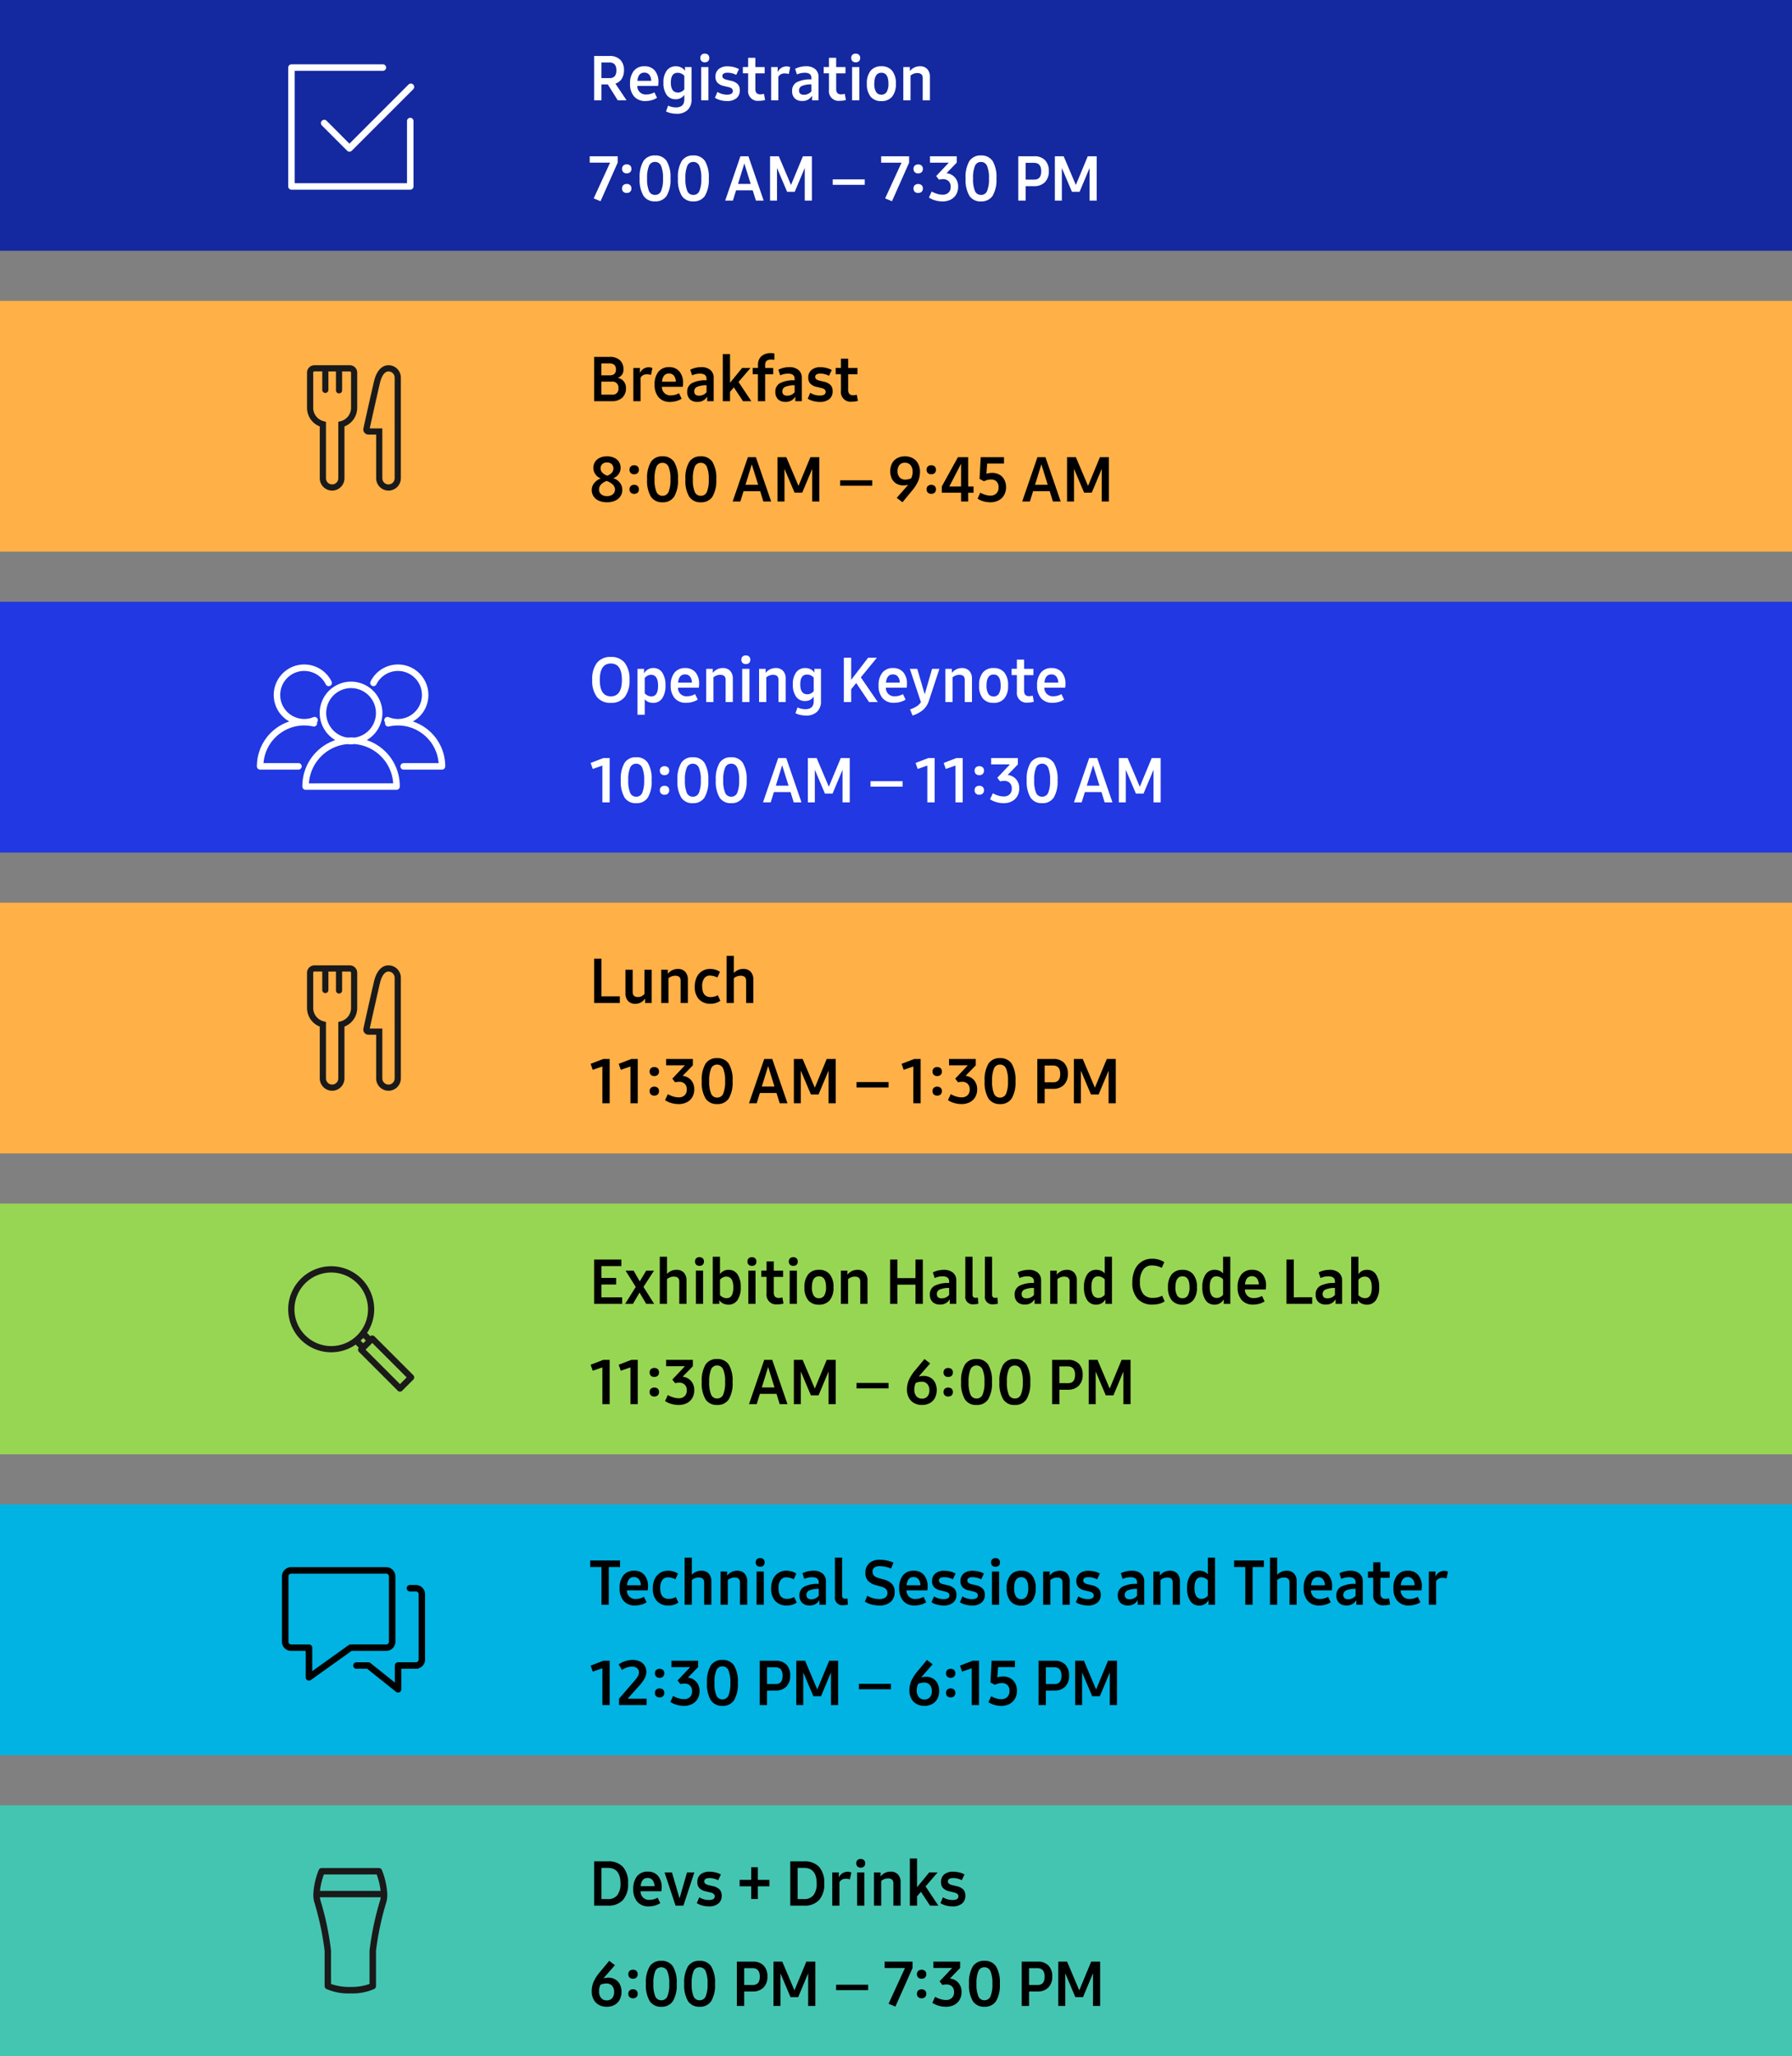 <svg xmlns="http://www.w3.org/2000/svg" width="286" height="328" viewBox="0 0 286 328">
  <rect x="0" y="0" width="286" height="328" fill="#808080" stroke="none"/>
  <g id="Group_221" data-name="Group 221" transform="translate(-37 -216)">
    <rect id="Rectangle_915" data-name="Rectangle 915" width="286" height="40" transform="translate(37 264)" fill="#ffb046"/>
    <rect id="Rectangle_916" data-name="Rectangle 916" width="286" height="40" transform="translate(37 312)" fill="#2138e3"/>
    <rect id="Rectangle_917" data-name="Rectangle 917" width="286" height="40" transform="translate(37 360)" fill="#ffb046"/>
    <rect id="Rectangle_918" data-name="Rectangle 918" width="286" height="40" transform="translate(37 408)" fill="#97d653"/>
    <rect id="Rectangle_919" data-name="Rectangle 919" width="286" height="40" transform="translate(37 456)" fill="#00b3e3"/>
    <rect id="Rectangle_920" data-name="Rectangle 920" width="286" height="40" transform="translate(37 504)" fill="#44c5b2"/>
    <rect id="Rectangle_914" data-name="Rectangle 914" width="286" height="40" transform="translate(37 216)" fill="#1428a0"/>
    <path id="Path_528" data-name="Path 528" d="M4.961-6.016h-1.8V0H1.992V-6.016H.205V-7.07H4.961ZM9.424-2.871a3.275,3.275,0,0,1-.049.576H6.055A1.322,1.322,0,0,0,7.48-.928a2.6,2.6,0,0,0,1.3-.342L9.2-.4a2.913,2.913,0,0,1-.845.381,3.625,3.625,0,0,1-.991.137A2.311,2.311,0,0,1,5.537-.61a2.967,2.967,0,0,1-.645-2.036A3.128,3.128,0,0,1,5.5-4.7,2.088,2.088,0,0,1,7.2-5.43a2.058,2.058,0,0,1,1.641.674A2.78,2.78,0,0,1,9.424-2.871ZM7.168-4.414q-.967,0-1.1,1.309H8.271a1.536,1.536,0,0,0-.308-.967A.985.985,0,0,0,7.168-4.414ZM12.686.117A2.379,2.379,0,0,1,10.84-.6a2.852,2.852,0,0,1-.654-2,3.446,3.446,0,0,1,.3-1.489,2.308,2.308,0,0,1,.859-.991,2.362,2.362,0,0,1,1.289-.352,2.979,2.979,0,0,1,.845.122,2.391,2.391,0,0,1,.728.347l-.42.9a2.77,2.77,0,0,0-1.172-.312,1.075,1.075,0,0,0-.923.449,2.109,2.109,0,0,0-.327,1.26q0,1.729,1.377,1.729a2.407,2.407,0,0,0,1.123-.3l.4.889A2.59,2.59,0,0,1,12.686.117ZM17.92-5.43a1.542,1.542,0,0,1,1.191.454,1.807,1.807,0,0,1,.42,1.274V0H18.379V-3.555q0-.791-.879-.791a1.618,1.618,0,0,0-.566.1,1.85,1.85,0,0,0-.518.3V0H15.264V-7.52h1.152v2.744A2.005,2.005,0,0,1,17.92-5.43Zm5.732,0a1.529,1.529,0,0,1,1.182.454,1.807,1.807,0,0,1,.42,1.274V0H24.1V-3.555q0-.791-.869-.791a1.682,1.682,0,0,0-1.074.4V0H21.006V-5.3h1.045v.645A2.024,2.024,0,0,1,23.652-5.43Zm3.1.127H27.9V0H26.748Zm.576-.762A.717.717,0,0,1,26.8-6.25a.663.663,0,0,1-.19-.5.683.683,0,0,1,.186-.513.725.725,0,0,1,.527-.181.717.717,0,0,1,.522.186.663.663,0,0,1,.19.5.683.683,0,0,1-.186.513A.725.725,0,0,1,27.324-6.064ZM31.572.117A2.379,2.379,0,0,1,29.727-.6a2.852,2.852,0,0,1-.654-2,3.446,3.446,0,0,1,.3-1.489,2.308,2.308,0,0,1,.859-.991,2.362,2.362,0,0,1,1.289-.352,2.979,2.979,0,0,1,.845.122,2.391,2.391,0,0,1,.728.347l-.42.9A2.77,2.77,0,0,0,31.5-4.375a1.075,1.075,0,0,0-.923.449,2.109,2.109,0,0,0-.327,1.26q0,1.729,1.377,1.729a2.407,2.407,0,0,0,1.123-.3l.4.889A2.59,2.59,0,0,1,31.572.117ZM35.8-5.43a2.225,2.225,0,0,1,1.479.449A1.581,1.581,0,0,1,37.813-3.7V0H36.777V-.742a1.69,1.69,0,0,1-1.572.85,1.611,1.611,0,0,1-1.191-.42,1.584,1.584,0,0,1-.42-1.172,1.508,1.508,0,0,1,.737-1.392A4.754,4.754,0,0,1,36.67-3.33v-.244q0-.82-1.064-.82a3.029,3.029,0,0,0-1.24.273l-.293-.9A3.938,3.938,0,0,1,35.8-5.43ZM35.488-.879a1.528,1.528,0,0,0,1.182-.547V-2.539a3.771,3.771,0,0,0-1.494.249.755.755,0,0,0-.469.718Q34.707-.879,35.488-.879Zm5.1.947a1.187,1.187,0,0,1-1.338-1.348V-7.52H40.4v6.025a.577.577,0,0,0,.117.4.483.483,0,0,0,.371.127A2.752,2.752,0,0,0,41.25-1l.078.977A3.05,3.05,0,0,1,40.586.068Zm5.732.049a4.709,4.709,0,0,1-1.226-.161A3.773,3.773,0,0,1,44.033-.5l.381-.937a3.808,3.808,0,0,0,1.9.527,1.657,1.657,0,0,0,.986-.244.83.83,0,0,0,.332-.713A.885.885,0,0,0,47.4-2.5a1.6,1.6,0,0,0-.757-.386l-.8-.225a2.664,2.664,0,0,1-1.318-.723,1.83,1.83,0,0,1-.41-1.25,1.975,1.975,0,0,1,.615-1.543,2.47,2.47,0,0,1,1.719-.557,5.121,5.121,0,0,1,1.089.122,5.316,5.316,0,0,1,1.06.347l-.391.938a5.055,5.055,0,0,0-1.777-.381,1.46,1.46,0,0,0-.879.225.764.764,0,0,0-.3.654.875.875,0,0,0,.244.64,1.637,1.637,0,0,0,.762.386l.8.225a2.642,2.642,0,0,1,1.318.728,1.849,1.849,0,0,1,.41,1.255,2.015,2.015,0,0,1-.649,1.6A2.651,2.651,0,0,1,46.318.117Zm7.725-2.988a3.275,3.275,0,0,1-.049.576h-3.32A1.322,1.322,0,0,0,52.1-.928a2.6,2.6,0,0,0,1.3-.342l.42.869a2.914,2.914,0,0,1-.845.381,3.625,3.625,0,0,1-.991.137A2.311,2.311,0,0,1,50.156-.61a2.967,2.967,0,0,1-.645-2.036A3.128,3.128,0,0,1,50.117-4.7a2.088,2.088,0,0,1,1.7-.728,2.058,2.058,0,0,1,1.641.674A2.78,2.78,0,0,1,54.043-2.871ZM51.787-4.414q-.967,0-1.1,1.309h2.207a1.536,1.536,0,0,0-.308-.967A.985.985,0,0,0,51.787-4.414Zm4.8,4.531a3.947,3.947,0,0,1-1.04-.137A3.165,3.165,0,0,1,54.668-.4l.4-.937A2.887,2.887,0,0,0,56.592-.9q.938,0,.938-.586a.491.491,0,0,0-.161-.381,1.2,1.2,0,0,0-.513-.234l-.693-.166a2.072,2.072,0,0,1-1.069-.522,1.357,1.357,0,0,1-.337-.972,1.522,1.522,0,0,1,.513-1.221,2.163,2.163,0,0,1,1.45-.439,3.853,3.853,0,0,1,.938.117,3.654,3.654,0,0,1,.85.322l-.439.928A2.966,2.966,0,0,0,56.7-4.4q-.84,0-.84.537a.449.449,0,0,0,.166.356,1.283,1.283,0,0,0,.518.229l.693.166a2.08,2.08,0,0,1,1.074.537,1.4,1.4,0,0,1,.332.986,1.552,1.552,0,0,1-.537,1.26A2.294,2.294,0,0,1,56.592.117Zm4.531,0a3.947,3.947,0,0,1-1.04-.137A3.165,3.165,0,0,1,59.2-.4l.4-.937A2.887,2.887,0,0,0,61.123-.9q.938,0,.938-.586a.491.491,0,0,0-.161-.381,1.2,1.2,0,0,0-.513-.234l-.693-.166a2.072,2.072,0,0,1-1.069-.522,1.357,1.357,0,0,1-.337-.972A1.522,1.522,0,0,1,59.8-4.98a2.163,2.163,0,0,1,1.45-.439,3.853,3.853,0,0,1,.938.117,3.654,3.654,0,0,1,.85.322l-.439.928A2.966,2.966,0,0,0,61.23-4.4q-.84,0-.84.537a.449.449,0,0,0,.166.356,1.283,1.283,0,0,0,.518.229l.693.166a2.08,2.08,0,0,1,1.074.537,1.4,1.4,0,0,1,.332.986,1.552,1.552,0,0,1-.537,1.26A2.294,2.294,0,0,1,61.123.117ZM64.307-5.3h1.152V0H64.307Zm.576-.762a.717.717,0,0,1-.522-.186.663.663,0,0,1-.19-.5.683.683,0,0,1,.186-.513.725.725,0,0,1,.527-.181.717.717,0,0,1,.522.186.663.663,0,0,1,.19.5.683.683,0,0,1-.186.513A.725.725,0,0,1,64.883-6.064ZM68.975.127a2.116,2.116,0,0,1-1.709-.7,3.129,3.129,0,0,1-.6-2.07,3.131,3.131,0,0,1,.6-2.075,2.123,2.123,0,0,1,1.714-.708,2.109,2.109,0,0,1,1.709.708,3.149,3.149,0,0,1,.6,2.075,3.111,3.111,0,0,1-.6,2.07A2.13,2.13,0,0,1,68.975.127Zm0-1.025a.944.944,0,0,0,.85-.439,2.441,2.441,0,0,0,.283-1.309q0-1.748-1.123-1.748T67.852-2.646a2.441,2.441,0,0,0,.283,1.309A.935.935,0,0,0,68.975-.9ZM75.127-5.43a1.529,1.529,0,0,1,1.182.454,1.807,1.807,0,0,1,.42,1.274V0H75.576V-3.555q0-.791-.869-.791a1.682,1.682,0,0,0-1.074.4V0H72.48V-5.3h1.045v.645A2.024,2.024,0,0,1,75.127-5.43ZM79.619.117a3.947,3.947,0,0,1-1.04-.137A3.165,3.165,0,0,1,77.7-.4l.4-.937A2.887,2.887,0,0,0,79.619-.9q.938,0,.938-.586a.491.491,0,0,0-.161-.381,1.2,1.2,0,0,0-.513-.234l-.693-.166a2.072,2.072,0,0,1-1.069-.522,1.357,1.357,0,0,1-.337-.972A1.522,1.522,0,0,1,78.3-4.98a2.163,2.163,0,0,1,1.45-.439,3.853,3.853,0,0,1,.938.117,3.654,3.654,0,0,1,.85.322l-.439.928A2.966,2.966,0,0,0,79.727-4.4q-.84,0-.84.537a.449.449,0,0,0,.166.356,1.283,1.283,0,0,0,.518.229l.693.166a2.08,2.08,0,0,1,1.074.537,1.4,1.4,0,0,1,.332.986,1.552,1.552,0,0,1-.537,1.26A2.294,2.294,0,0,1,79.619.117ZM86.6-5.43a2.225,2.225,0,0,1,1.479.449A1.581,1.581,0,0,1,88.613-3.7V0H87.578V-.742a1.69,1.69,0,0,1-1.572.85,1.611,1.611,0,0,1-1.191-.42,1.584,1.584,0,0,1-.42-1.172,1.508,1.508,0,0,1,.737-1.392,4.754,4.754,0,0,1,2.339-.454v-.244q0-.82-1.064-.82a3.029,3.029,0,0,0-1.24.273l-.293-.9A3.938,3.938,0,0,1,86.6-5.43ZM86.289-.879a1.528,1.528,0,0,0,1.182-.547V-2.539a3.771,3.771,0,0,0-1.494.249.755.755,0,0,0-.469.718Q85.508-.879,86.289-.879ZM92.715-5.43a1.529,1.529,0,0,1,1.182.454,1.807,1.807,0,0,1,.42,1.274V0H93.164V-3.555q0-.791-.869-.791a1.682,1.682,0,0,0-1.074.4V0H90.068V-5.3h1.045v.645A2.024,2.024,0,0,1,92.715-5.43ZM98.877,0V-.732a1.625,1.625,0,0,1-1.484.859A1.639,1.639,0,0,1,95.967-.6a3.559,3.559,0,0,1-.508-2.056A3.492,3.492,0,0,1,95.977-4.7a1.679,1.679,0,0,1,1.455-.732,1.889,1.889,0,0,1,.752.146,1.592,1.592,0,0,1,.586.43V-7.52h1.152V0ZM97.754-.947a1.194,1.194,0,0,0,.532-.117,1.694,1.694,0,0,0,.483-.381V-3.9a1.418,1.418,0,0,0-.483-.361,1.385,1.385,0,0,0-.581-.127q-1.064,0-1.064,1.7Q96.641-.947,97.754-.947Zm9.961-5.068h-1.8V0h-1.172V-6.016h-1.787V-7.07h4.756Zm3.623.586a1.542,1.542,0,0,1,1.191.454,1.807,1.807,0,0,1,.42,1.274V0H111.8V-3.555q0-.791-.879-.791a1.618,1.618,0,0,0-.566.1,1.85,1.85,0,0,0-.518.3V0h-1.152V-7.52h1.152v2.744A2.005,2.005,0,0,1,111.338-5.43ZM118.6-2.871a3.274,3.274,0,0,1-.049.576h-3.32A1.322,1.322,0,0,0,116.66-.928a2.6,2.6,0,0,0,1.3-.342l.42.869a2.913,2.913,0,0,1-.845.381,3.625,3.625,0,0,1-.991.137,2.311,2.311,0,0,1-1.826-.728,2.967,2.967,0,0,1-.645-2.036,3.128,3.128,0,0,1,.605-2.056,2.088,2.088,0,0,1,1.7-.728,2.058,2.058,0,0,1,1.641.674A2.78,2.78,0,0,1,118.6-2.871Zm-2.256-1.543q-.967,0-1.1,1.309h2.207a1.536,1.536,0,0,0-.308-.967A.985.985,0,0,0,116.348-4.414Zm5.137-1.016a2.225,2.225,0,0,1,1.479.449A1.581,1.581,0,0,1,123.5-3.7V0h-1.035V-.742a1.69,1.69,0,0,1-1.572.85,1.611,1.611,0,0,1-1.191-.42,1.584,1.584,0,0,1-.42-1.172,1.508,1.508,0,0,1,.737-1.392,4.754,4.754,0,0,1,2.339-.454v-.244q0-.82-1.064-.82a3.029,3.029,0,0,0-1.24.273l-.293-.9A3.938,3.938,0,0,1,121.484-5.43Zm-.312,4.551a1.528,1.528,0,0,0,1.182-.547V-2.539a3.771,3.771,0,0,0-1.494.249.755.755,0,0,0-.469.718Q120.391-.879,121.172-.879Zm5.771.957a1.55,1.55,0,0,1-1.777-1.729V-4.307h-.84v-1h.84V-6.777h1.152V-5.3H127.8v1h-1.484v2.461a1,1,0,0,0,.19.679.8.8,0,0,0,.62.21,2.2,2.2,0,0,0,.566-.078l.176.977A3.105,3.105,0,0,1,126.943.078Zm5.977-2.949a3.275,3.275,0,0,1-.049.576h-3.32a1.322,1.322,0,0,0,1.426,1.367,2.6,2.6,0,0,0,1.3-.342l.42.869a2.914,2.914,0,0,1-.845.381,3.625,3.625,0,0,1-.991.137,2.311,2.311,0,0,1-1.826-.728,2.967,2.967,0,0,1-.645-2.036,3.128,3.128,0,0,1,.605-2.056,2.088,2.088,0,0,1,1.7-.728,2.058,2.058,0,0,1,1.641.674A2.78,2.78,0,0,1,132.92-2.871Zm-2.256-1.543q-.967,0-1.1,1.309h2.207a1.536,1.536,0,0,0-.308-.967A.985.985,0,0,0,130.664-4.414Zm5.83-1a1.379,1.379,0,0,1,.605.127l-.234,1.094a2,2,0,0,0-.635-.1,1.279,1.279,0,0,0-.6.127,1.165,1.165,0,0,0-.43.41V0h-1.152V-5.3H135.1v.811A1.549,1.549,0,0,1,136.494-5.41ZM3.3,8.93V16H2.139V10.131L.6,10.668.264,9.711,2.295,8.93Zm5.9,6.055V16H4.8V14.975L7.168,12.24A6.14,6.14,0,0,0,7.8,11.4a1.207,1.207,0,0,0,.176-.6.844.844,0,0,0-.293-.679,1.2,1.2,0,0,0-.8-.249,2.642,2.642,0,0,0-.82.137,3.257,3.257,0,0,0-.8.391l-.527-.889A3.633,3.633,0,0,1,5.781,9a3.958,3.958,0,0,1,1.2-.2,2.576,2.576,0,0,1,1.138.239,1.8,1.8,0,0,1,.762.669,1.84,1.84,0,0,1,.269,1A2.195,2.195,0,0,1,8.9,11.713a6.025,6.025,0,0,1-.859,1.182l-1.865,2.09Zm2.07-3.33a.75.75,0,0,1-.547-.19.7.7,0,0,1-.2-.522.709.709,0,0,1,.2-.532.88.88,0,0,1,1.094,0,.7.7,0,0,1,.2.522.709.709,0,0,1-.2.532A.75.75,0,0,1,11.27,11.654Zm0,3.125a.75.75,0,0,1-.547-.19.7.7,0,0,1-.2-.522.709.709,0,0,1,.2-.532.88.88,0,0,1,1.094,0,.7.7,0,0,1,.2.522.709.709,0,0,1-.2.532A.75.75,0,0,1,11.27,14.779Zm4.521-3.154a2.058,2.058,0,0,1,1.353.688,2.165,2.165,0,0,1,.5,1.47,2.4,2.4,0,0,1-.308,1.226,2.1,2.1,0,0,1-.874.825,2.831,2.831,0,0,1-1.318.293,4.167,4.167,0,0,1-1.172-.171,3.3,3.3,0,0,1-.986-.454l.439-.957a4.132,4.132,0,0,0,.879.376,2.992,2.992,0,0,0,.84.132,1.33,1.33,0,0,0,.967-.332,1.247,1.247,0,0,0,.342-.937,1.191,1.191,0,0,0-.327-.889,1.231,1.231,0,0,0-.9-.322,2.772,2.772,0,0,0-.635.078l-.449-.576,2.012-2.129h-3V8.93h4.268V9.945Zm5.508,4.5a2.093,2.093,0,0,1-1.851-.889,4.973,4.973,0,0,1-.61-2.773,5,5,0,0,1,.605-2.778A2.085,2.085,0,0,1,21.289,8.8a2.107,2.107,0,0,1,1.86.884,4.97,4.97,0,0,1,.61,2.778,4.973,4.973,0,0,1-.61,2.773A2.093,2.093,0,0,1,21.3,16.127Zm0-1.035a1.009,1.009,0,0,0,.967-.63,4.889,4.889,0,0,0,.3-2,4.82,4.82,0,0,0-.308-2,1.018,1.018,0,0,0-.972-.63,1,1,0,0,0-.957.63,4.889,4.889,0,0,0-.3,2,4.889,4.889,0,0,0,.3,2A1.009,1.009,0,0,0,21.3,15.092ZM29.8,8.93a2.279,2.279,0,0,1,1.709.62,2.4,2.4,0,0,1,.605,1.753,2.394,2.394,0,0,1-.625,1.763,2.352,2.352,0,0,1-1.748.63H28.418V16H27.246V8.93H29.8Zm0,3.721q1.1,0,1.1-1.328,0-1.348-1.162-1.348H28.418V12.65ZM39.766,8.93V16H38.623V10.795l-1.592,3.8H35.811l-1.611-3.8V16H33.086V8.93h1.406l1.943,4.58,1.9-4.58Zm3.32,3.682H48.2v.869H43.086ZM53.8,11.488a2.125,2.125,0,0,1,1.1.283,1.9,1.9,0,0,1,.737.8A2.82,2.82,0,0,1,55.605,15a2.039,2.039,0,0,1-.825.835,2.521,2.521,0,0,1-1.235.293,2.551,2.551,0,0,1-1.265-.3,2.094,2.094,0,0,1-.84-.859,2.691,2.691,0,0,1-.3-1.289,3.846,3.846,0,0,1,.3-1.528,6.9,6.9,0,0,1,1.045-1.606L53.936,8.8l.908.7-1.455,1.66q-.254.293-.371.439A2.774,2.774,0,0,1,53.8,11.488Zm-.254,3.623a1.091,1.091,0,0,0,.859-.352,1.419,1.419,0,0,0,.313-.977,1.431,1.431,0,0,0-.332-1.006,1.185,1.185,0,0,0-.918-.361,2.211,2.211,0,0,0-.928.205,2.233,2.233,0,0,0-.225,1.045,1.583,1.583,0,0,0,.327,1.064A1.128,1.128,0,0,0,53.545,15.111Zm4.18-3.457a.75.75,0,0,1-.547-.19.7.7,0,0,1-.2-.522.709.709,0,0,1,.2-.532.88.88,0,0,1,1.094,0,.7.7,0,0,1,.2.522.709.709,0,0,1-.2.532A.75.75,0,0,1,57.725,11.654Zm0,3.125a.75.75,0,0,1-.547-.19.7.7,0,0,1-.2-.522.709.709,0,0,1,.2-.532.88.88,0,0,1,1.094,0,.7.7,0,0,1,.2.522.709.709,0,0,1-.2.532A.75.75,0,0,1,57.725,14.779Zm4.521-5.85V16H61.084V10.131l-1.543.537-.332-.957L61.24,8.93Zm3.818,2.51a2.359,2.359,0,0,1,1.177.283,1.969,1.969,0,0,1,.781.8,2.477,2.477,0,0,1,.278,1.191,2.514,2.514,0,0,1-.312,1.27,2.135,2.135,0,0,1-.879.845,2.793,2.793,0,0,1-1.318.3,3.97,3.97,0,0,1-1.118-.161,2.936,2.936,0,0,1-.913-.425l.43-.947a3.9,3.9,0,0,0,.82.347,2.81,2.81,0,0,0,.781.122,1.3,1.3,0,0,0,.972-.352,1.317,1.317,0,0,0,.347-.967,1.271,1.271,0,0,0-.317-.923,1.187,1.187,0,0,0-.894-.327,2.436,2.436,0,0,0-1.113.283l-.713-.381.186-3.467h3.721V9.945H65.293l-.127,1.641A2.823,2.823,0,0,1,66.064,11.439Zm8.242-2.51a2.279,2.279,0,0,1,1.709.62,2.4,2.4,0,0,1,.605,1.753A2.394,2.394,0,0,1,76,13.065a2.352,2.352,0,0,1-1.748.63H72.92V16H71.748V8.93h2.559Zm0,3.721q1.1,0,1.1-1.328,0-1.348-1.162-1.348H72.92V12.65ZM84.268,8.93V16H83.125V10.795l-1.592,3.8H80.313l-1.611-3.8V16H77.588V8.93h1.406l1.943,4.58,1.9-4.58Z" transform="translate(131 472)"/>
    <path id="Path_529" data-name="Path 529" d="M3.027-7.07a3.1,3.1,0,0,1,2.393.889,3.764,3.764,0,0,1,.82,2.637A3.783,3.783,0,0,1,5.415-.894,3.1,3.1,0,0,1,3.018,0H.82V-7.07Zm-.02,6.025a1.829,1.829,0,0,0,1.514-.63,2.932,2.932,0,0,0,.508-1.87q0-2.48-2.031-2.48H1.992v4.98ZM11.6-2.871a3.275,3.275,0,0,1-.049.576H8.232A1.322,1.322,0,0,0,9.658-.928a2.6,2.6,0,0,0,1.3-.342l.42.869a2.913,2.913,0,0,1-.845.381,3.625,3.625,0,0,1-.991.137A2.311,2.311,0,0,1,7.715-.61,2.967,2.967,0,0,1,7.07-2.646,3.128,3.128,0,0,1,7.676-4.7a2.088,2.088,0,0,1,1.7-.728,2.058,2.058,0,0,1,1.641.674A2.78,2.78,0,0,1,11.6-2.871ZM9.346-4.414q-.967,0-1.1,1.309h2.207a1.536,1.536,0,0,0-.308-.967A.985.985,0,0,0,9.346-4.414ZM16.816-5.3,15.068,0h-1.25L12.061-5.3h1.182l1.211,4.141L15.645-5.3ZM19.131.117a3.947,3.947,0,0,1-1.04-.137A3.165,3.165,0,0,1,17.207-.4l.4-.937A2.887,2.887,0,0,0,19.131-.9q.938,0,.938-.586a.491.491,0,0,0-.161-.381,1.2,1.2,0,0,0-.513-.234L18.7-2.266a2.072,2.072,0,0,1-1.069-.522,1.357,1.357,0,0,1-.337-.972,1.522,1.522,0,0,1,.513-1.221,2.163,2.163,0,0,1,1.45-.439A3.853,3.853,0,0,1,20.2-5.3a3.654,3.654,0,0,1,.85.322l-.439.928A2.966,2.966,0,0,0,19.238-4.4q-.84,0-.84.537a.449.449,0,0,0,.166.356,1.283,1.283,0,0,0,.518.229l.693.166a2.08,2.08,0,0,1,1.074.537,1.4,1.4,0,0,1,.332.986,1.552,1.552,0,0,1-.537,1.26A2.294,2.294,0,0,1,19.131.117Zm9.668-3.2H26.953v2.021H25.889V-3.086H24.043V-4.111h1.846V-6.133h1.064v2.021H28.8ZM34.336-7.07a3.1,3.1,0,0,1,2.393.889,3.764,3.764,0,0,1,.82,2.637,3.783,3.783,0,0,1-.825,2.651,3.1,3.1,0,0,1-2.4.894h-2.2V-7.07Zm-.02,6.025a1.829,1.829,0,0,0,1.514-.63,2.932,2.932,0,0,0,.508-1.87q0-2.48-2.031-2.48H33.3v4.98ZM41.27-5.41a1.379,1.379,0,0,1,.605.127l-.234,1.094a2,2,0,0,0-.635-.1,1.279,1.279,0,0,0-.6.127,1.165,1.165,0,0,0-.43.41V0H38.828V-5.3h1.045v.811A1.549,1.549,0,0,1,41.27-5.41Zm1.523.107h1.152V0H42.793Zm.576-.762a.717.717,0,0,1-.522-.186.663.663,0,0,1-.19-.5.683.683,0,0,1,.186-.513.725.725,0,0,1,.527-.181.717.717,0,0,1,.522.186.663.663,0,0,1,.19.5.683.683,0,0,1-.186.513A.725.725,0,0,1,43.369-6.064Zm4.766.635a1.529,1.529,0,0,1,1.182.454,1.807,1.807,0,0,1,.42,1.274V0H48.584V-3.555q0-.791-.869-.791a1.682,1.682,0,0,0-1.074.4V0H45.488V-5.3h1.045v.645A2.024,2.024,0,0,1,48.135-5.43Zm4.844,3.223-.615.713V0H51.211V-7.52h1.152v4.58L54.3-5.3h1.338L53.721-3.066,55.762,0H54.434ZM58.018.117a3.947,3.947,0,0,1-1.04-.137A3.165,3.165,0,0,1,56.094-.4l.4-.937A2.887,2.887,0,0,0,58.018-.9q.938,0,.938-.586a.491.491,0,0,0-.161-.381,1.2,1.2,0,0,0-.513-.234l-.693-.166a2.072,2.072,0,0,1-1.069-.522,1.357,1.357,0,0,1-.337-.972,1.522,1.522,0,0,1,.513-1.221,2.163,2.163,0,0,1,1.45-.439,3.853,3.853,0,0,1,.938.117,3.654,3.654,0,0,1,.85.322l-.439.928A2.966,2.966,0,0,0,58.125-4.4q-.84,0-.84.537a.449.449,0,0,0,.166.356,1.283,1.283,0,0,0,.518.229l.693.166a2.08,2.08,0,0,1,1.074.537,1.4,1.4,0,0,1,.332.986,1.552,1.552,0,0,1-.537,1.26A2.294,2.294,0,0,1,58.018.117ZM3.1,11.488a2.125,2.125,0,0,1,1.1.283,1.9,1.9,0,0,1,.737.8A2.82,2.82,0,0,1,4.9,15a2.039,2.039,0,0,1-.825.835,2.521,2.521,0,0,1-1.235.293,2.551,2.551,0,0,1-1.265-.3,2.1,2.1,0,0,1-.84-.859,2.691,2.691,0,0,1-.3-1.289,3.846,3.846,0,0,1,.3-1.528,6.9,6.9,0,0,1,1.045-1.606L3.232,8.8l.908.7-1.455,1.66q-.254.293-.371.439A2.774,2.774,0,0,1,3.1,11.488Zm-.254,3.623A1.091,1.091,0,0,0,3.7,14.76a1.419,1.419,0,0,0,.313-.977,1.431,1.431,0,0,0-.332-1.006,1.185,1.185,0,0,0-.918-.361,2.211,2.211,0,0,0-.928.205,2.233,2.233,0,0,0-.225,1.045,1.583,1.583,0,0,0,.327,1.064A1.128,1.128,0,0,0,2.842,15.111Zm4.18-3.457a.75.75,0,0,1-.547-.19.7.7,0,0,1-.2-.522.709.709,0,0,1,.2-.532.75.75,0,0,1,.547-.19.75.75,0,0,1,.547.19.7.7,0,0,1,.2.522.709.709,0,0,1-.2.532A.75.75,0,0,1,7.021,11.654Zm0,3.125a.75.75,0,0,1-.547-.19.7.7,0,0,1-.2-.522.709.709,0,0,1,.2-.532.75.75,0,0,1,.547-.19.75.75,0,0,1,.547.19.7.7,0,0,1,.2.522.709.709,0,0,1-.2.532A.75.75,0,0,1,7.021,14.779Zm4.521,1.348a2.093,2.093,0,0,1-1.851-.889,4.973,4.973,0,0,1-.61-2.773,5,5,0,0,1,.605-2.778A2.085,2.085,0,0,1,11.533,8.8a2.107,2.107,0,0,1,1.86.884A4.97,4.97,0,0,1,14,12.465a4.973,4.973,0,0,1-.61,2.773A2.093,2.093,0,0,1,11.543,16.127Zm0-1.035a1.009,1.009,0,0,0,.967-.63,4.889,4.889,0,0,0,.3-2,4.82,4.82,0,0,0-.308-2,1.018,1.018,0,0,0-.972-.63,1,1,0,0,0-.957.63,4.889,4.889,0,0,0-.3,2,4.889,4.889,0,0,0,.3,2A1.009,1.009,0,0,0,11.543,15.092Zm6.113,1.035a2.093,2.093,0,0,1-1.851-.889,4.973,4.973,0,0,1-.61-2.773A5,5,0,0,1,15.8,9.687,2.085,2.085,0,0,1,17.646,8.8a2.107,2.107,0,0,1,1.86.884,4.97,4.97,0,0,1,.61,2.778,4.973,4.973,0,0,1-.61,2.773A2.093,2.093,0,0,1,17.656,16.127Zm0-1.035a1.009,1.009,0,0,0,.967-.63,4.889,4.889,0,0,0,.3-2,4.82,4.82,0,0,0-.308-2,1.018,1.018,0,0,0-.972-.63,1,1,0,0,0-.957.63,4.889,4.889,0,0,0-.3,2,4.889,4.889,0,0,0,.3,2A1.009,1.009,0,0,0,17.656,15.092ZM26.162,8.93a2.279,2.279,0,0,1,1.709.62,2.4,2.4,0,0,1,.605,1.753,2.394,2.394,0,0,1-.625,1.763,2.352,2.352,0,0,1-1.748.63H24.775V16H23.6V8.93h2.559Zm0,3.721q1.1,0,1.1-1.328,0-1.348-1.162-1.348H24.775V12.65ZM36.123,8.93V16H34.98V10.795l-1.592,3.8H32.168l-1.611-3.8V16H29.443V8.93H30.85l1.943,4.58,1.9-4.58Zm3.32,3.682h5.117v.869H39.443Zm12.2-3.682V9.945L48.906,16.1l-1.094-.449,2.617-5.7H47.178V8.93Zm1.445,2.725a.75.75,0,0,1-.547-.19.7.7,0,0,1-.2-.522.709.709,0,0,1,.2-.532.88.88,0,0,1,1.094,0,.7.7,0,0,1,.2.522.709.709,0,0,1-.2.532A.75.75,0,0,1,53.086,11.654Zm0,3.125a.75.75,0,0,1-.547-.19.7.7,0,0,1-.2-.522.709.709,0,0,1,.2-.532.88.88,0,0,1,1.094,0,.7.7,0,0,1,.2.522.709.709,0,0,1-.2.532A.75.75,0,0,1,53.086,14.779Zm4.521-3.154a2.058,2.058,0,0,1,1.353.688,2.165,2.165,0,0,1,.5,1.47,2.4,2.4,0,0,1-.308,1.226,2.1,2.1,0,0,1-.874.825,2.831,2.831,0,0,1-1.318.293,4.167,4.167,0,0,1-1.172-.171A3.3,3.3,0,0,1,54.8,15.5l.439-.957a4.132,4.132,0,0,0,.879.376,2.992,2.992,0,0,0,.84.132,1.33,1.33,0,0,0,.967-.332,1.247,1.247,0,0,0,.342-.937,1.191,1.191,0,0,0-.327-.889,1.231,1.231,0,0,0-.9-.322,2.772,2.772,0,0,0-.635.078l-.449-.576,2.012-2.129h-3V8.93h4.268V9.945Zm5.508,4.5a2.093,2.093,0,0,1-1.851-.889,4.973,4.973,0,0,1-.61-2.773,5,5,0,0,1,.605-2.778A2.085,2.085,0,0,1,63.105,8.8a2.107,2.107,0,0,1,1.86.884,4.97,4.97,0,0,1,.61,2.778,4.973,4.973,0,0,1-.61,2.773A2.093,2.093,0,0,1,63.115,16.127Zm0-1.035a1.009,1.009,0,0,0,.967-.63,4.889,4.889,0,0,0,.3-2,4.82,4.82,0,0,0-.308-2,1.018,1.018,0,0,0-.972-.63,1,1,0,0,0-.957.63,4.889,4.889,0,0,0-.3,2,4.889,4.889,0,0,0,.3,2A1.009,1.009,0,0,0,63.115,15.092ZM71.621,8.93a2.279,2.279,0,0,1,1.709.62,2.4,2.4,0,0,1,.605,1.753,2.394,2.394,0,0,1-.625,1.763,2.352,2.352,0,0,1-1.748.63H70.234V16H69.063V8.93h2.559Zm0,3.721q1.1,0,1.1-1.328,0-1.348-1.162-1.348H70.234V12.65ZM81.582,8.93V16H80.439V10.795l-1.592,3.8H77.627l-1.611-3.8V16H74.9V8.93h1.406l1.943,4.58,1.9-4.58Z" transform="translate(131 520)"/>
    <path id="Path_523" data-name="Path 523" d="M3.008-2.529H1.992V0H.82V-7.07H3.291a2.3,2.3,0,0,1,1.694.6,2.247,2.247,0,0,1,.6,1.67,2.481,2.481,0,0,1-.352,1.367,1.88,1.88,0,0,1-1.016.771L6,0H4.59ZM1.992-3.535h1.3q1.084,0,1.084-1.25T3.252-6.035H1.992Zm9.092.664a3.275,3.275,0,0,1-.049.576H7.715A1.322,1.322,0,0,0,9.141-.928a2.6,2.6,0,0,0,1.3-.342l.42.869a2.913,2.913,0,0,1-.845.381,3.625,3.625,0,0,1-.991.137A2.311,2.311,0,0,1,7.2-.61a2.967,2.967,0,0,1-.645-2.036A3.128,3.128,0,0,1,7.158-4.7a2.088,2.088,0,0,1,1.7-.728,2.058,2.058,0,0,1,1.641.674A2.78,2.78,0,0,1,11.084-2.871ZM8.828-4.414q-.967,0-1.1,1.309H9.932a1.536,1.536,0,0,0-.308-.967A.985.985,0,0,0,8.828-4.414ZM16.367-5.3V-.146a2.239,2.239,0,0,1-.625,1.694,2.448,2.448,0,0,1-1.768.6,4.151,4.151,0,0,1-.894-.1,3.231,3.231,0,0,1-.786-.273L12.627.85a2.986,2.986,0,0,0,1.24.283q1.348,0,1.348-1.279V-.869a1.6,1.6,0,0,1-1.377.7A1.688,1.688,0,0,1,12.4-.859,3.216,3.216,0,0,1,11.885-2.8a3.149,3.149,0,0,1,.522-1.938,1.738,1.738,0,0,1,1.47-.688,1.821,1.821,0,0,1,.835.19,1.609,1.609,0,0,1,.61.532v-.6ZM14.2-1.24a1.184,1.184,0,0,0,.537-.122,1.7,1.7,0,0,0,.479-.376V-3.9a1.418,1.418,0,0,0-.483-.361,1.385,1.385,0,0,0-.581-.127q-1.084,0-1.084,1.553Q13.066-1.24,14.2-1.24ZM17.91-5.3h1.152V0H17.91Zm.576-.762a.717.717,0,0,1-.522-.186.663.663,0,0,1-.19-.5.683.683,0,0,1,.186-.513.725.725,0,0,1,.527-.181.717.717,0,0,1,.522.186.663.663,0,0,1,.19.5.683.683,0,0,1-.186.513A.725.725,0,0,1,18.486-6.064ZM22.021.117a3.947,3.947,0,0,1-1.04-.137A3.165,3.165,0,0,1,20.1-.4l.4-.937A2.887,2.887,0,0,0,22.021-.9q.938,0,.938-.586a.491.491,0,0,0-.161-.381,1.2,1.2,0,0,0-.513-.234l-.693-.166a2.072,2.072,0,0,1-1.069-.522,1.357,1.357,0,0,1-.337-.972A1.522,1.522,0,0,1,20.7-4.98a2.163,2.163,0,0,1,1.45-.439,3.853,3.853,0,0,1,.938.117,3.654,3.654,0,0,1,.85.322l-.439.928A2.966,2.966,0,0,0,22.129-4.4q-.84,0-.84.537a.449.449,0,0,0,.166.356,1.283,1.283,0,0,0,.518.229l.693.166a2.08,2.08,0,0,1,1.074.537,1.4,1.4,0,0,1,.332.986,1.552,1.552,0,0,1-.537,1.26A2.294,2.294,0,0,1,22.021.117ZM27.178.078A1.55,1.55,0,0,1,25.4-1.65V-4.307h-.84v-1h.84V-6.777h1.152V-5.3h1.484v1H26.553v2.461a1,1,0,0,0,.19.679.8.8,0,0,0,.62.21,2.2,2.2,0,0,0,.566-.078l.176.977A3.105,3.105,0,0,1,27.178.078ZM31.514-5.41a1.379,1.379,0,0,1,.605.127l-.234,1.094a2,2,0,0,0-.635-.1,1.279,1.279,0,0,0-.6.127,1.165,1.165,0,0,0-.43.41V0H29.072V-5.3h1.045v.811A1.549,1.549,0,0,1,31.514-5.41Zm3.105-.02A2.225,2.225,0,0,1,36.1-4.98,1.581,1.581,0,0,1,36.631-3.7V0H35.6V-.742a1.69,1.69,0,0,1-1.572.85,1.611,1.611,0,0,1-1.191-.42,1.584,1.584,0,0,1-.42-1.172,1.508,1.508,0,0,1,.737-1.392,4.754,4.754,0,0,1,2.339-.454v-.244q0-.82-1.064-.82a3.029,3.029,0,0,0-1.24.273l-.293-.9A3.938,3.938,0,0,1,34.619-5.43ZM34.307-.879a1.528,1.528,0,0,0,1.182-.547V-2.539a3.771,3.771,0,0,0-1.494.249.755.755,0,0,0-.469.718Q33.525-.879,34.307-.879Zm5.771.957A1.55,1.55,0,0,1,38.3-1.65V-4.307h-.84v-1h.84V-6.777h1.152V-5.3h1.484v1H39.453v2.461a1,1,0,0,0,.19.679.8.8,0,0,0,.62.21,2.2,2.2,0,0,0,.566-.078l.176.977A3.105,3.105,0,0,1,40.078.078ZM41.992-5.3h1.152V0H41.992Zm.576-.762a.717.717,0,0,1-.522-.186.663.663,0,0,1-.19-.5.683.683,0,0,1,.186-.513.725.725,0,0,1,.527-.181.717.717,0,0,1,.522.186.663.663,0,0,1,.19.5.683.683,0,0,1-.186.513A.725.725,0,0,1,42.568-6.064ZM46.66.127a2.116,2.116,0,0,1-1.709-.7,3.129,3.129,0,0,1-.6-2.07,3.131,3.131,0,0,1,.6-2.075A2.123,2.123,0,0,1,46.67-5.43a2.109,2.109,0,0,1,1.709.708,3.149,3.149,0,0,1,.6,2.075,3.111,3.111,0,0,1-.6,2.07A2.13,2.13,0,0,1,46.66.127Zm0-1.025a.944.944,0,0,0,.85-.439,2.441,2.441,0,0,0,.283-1.309q0-1.748-1.123-1.748T45.537-2.646a2.441,2.441,0,0,0,.283,1.309A.935.935,0,0,0,46.66-.9ZM52.813-5.43a1.529,1.529,0,0,1,1.182.454,1.807,1.807,0,0,1,.42,1.274V0H53.262V-3.555q0-.791-.869-.791a1.682,1.682,0,0,0-1.074.4V0H50.166V-5.3h1.045v.645A2.024,2.024,0,0,1,52.813-5.43ZM4.58,8.93V9.945L1.846,16.1.752,15.648l2.617-5.7H.117V8.93Zm1.445,2.725a.75.75,0,0,1-.547-.19.7.7,0,0,1-.2-.522.709.709,0,0,1,.2-.532.75.75,0,0,1,.547-.19.75.75,0,0,1,.547.19.7.7,0,0,1,.2.522.709.709,0,0,1-.2.532A.75.75,0,0,1,6.025,11.654Zm0,3.125a.75.75,0,0,1-.547-.19.7.7,0,0,1-.2-.522.709.709,0,0,1,.2-.532.75.75,0,0,1,.547-.19.75.75,0,0,1,.547.19.7.7,0,0,1,.2.522.709.709,0,0,1-.2.532A.75.75,0,0,1,6.025,14.779Zm4.521,1.348A2.093,2.093,0,0,1,8.7,15.238a4.973,4.973,0,0,1-.61-2.773,5,5,0,0,1,.605-2.778A2.085,2.085,0,0,1,10.537,8.8a2.107,2.107,0,0,1,1.86.884,4.97,4.97,0,0,1,.61,2.778,4.973,4.973,0,0,1-.61,2.773A2.093,2.093,0,0,1,10.547,16.127Zm0-1.035a1.009,1.009,0,0,0,.967-.63,4.889,4.889,0,0,0,.3-2,4.82,4.82,0,0,0-.308-2,1.018,1.018,0,0,0-.972-.63,1,1,0,0,0-.957.63,4.889,4.889,0,0,0-.3,2,4.889,4.889,0,0,0,.3,2A1.009,1.009,0,0,0,10.547,15.092Zm6.113,1.035a2.093,2.093,0,0,1-1.851-.889,4.973,4.973,0,0,1-.61-2.773A5,5,0,0,1,14.8,9.687,2.085,2.085,0,0,1,16.65,8.8a2.107,2.107,0,0,1,1.86.884,4.97,4.97,0,0,1,.61,2.778,4.973,4.973,0,0,1-.61,2.773A2.093,2.093,0,0,1,16.66,16.127Zm0-1.035a1.009,1.009,0,0,0,.967-.63,4.889,4.889,0,0,0,.3-2,4.82,4.82,0,0,0-.308-2,1.018,1.018,0,0,0-.972-.63,1,1,0,0,0-.957.63,4.889,4.889,0,0,0-.3,2,4.889,4.889,0,0,0,.3,2A1.009,1.009,0,0,0,16.66,15.092Zm9.473-.732H23.477L22.969,16h-1.23L24.17,8.93h1.279L27.881,16h-1.24Zm-.322-1.025-1.016-3.262-1.006,3.262Zm9.766-4.4V16H34.434V10.795l-1.592,3.8H31.621l-1.611-3.8V16H28.9V8.93H30.3l1.943,4.58,1.9-4.58Zm3.32,3.682h5.117v.869H38.9Zm12.2-3.682V9.945L48.359,16.1l-1.094-.449,2.617-5.7H46.631V8.93Zm1.445,2.725a.75.75,0,0,1-.547-.19.7.7,0,0,1-.2-.522.709.709,0,0,1,.2-.532.88.88,0,0,1,1.094,0,.7.7,0,0,1,.2.522.709.709,0,0,1-.2.532A.75.75,0,0,1,52.539,11.654Zm0,3.125a.75.75,0,0,1-.547-.19.7.7,0,0,1-.2-.522.709.709,0,0,1,.2-.532.88.88,0,0,1,1.094,0,.7.7,0,0,1,.2.522.709.709,0,0,1-.2.532A.75.75,0,0,1,52.539,14.779Zm4.521-3.154a2.058,2.058,0,0,1,1.353.688,2.165,2.165,0,0,1,.5,1.47,2.4,2.4,0,0,1-.308,1.226,2.1,2.1,0,0,1-.874.825,2.831,2.831,0,0,1-1.318.293,4.167,4.167,0,0,1-1.172-.171,3.3,3.3,0,0,1-.986-.454l.439-.957a4.132,4.132,0,0,0,.879.376,2.992,2.992,0,0,0,.84.132,1.33,1.33,0,0,0,.967-.332,1.247,1.247,0,0,0,.342-.937,1.191,1.191,0,0,0-.327-.889,1.231,1.231,0,0,0-.9-.322,2.772,2.772,0,0,0-.635.078l-.449-.576,2.012-2.129h-3V8.93h4.268V9.945Zm5.508,4.5a2.093,2.093,0,0,1-1.851-.889,4.973,4.973,0,0,1-.61-2.773,5,5,0,0,1,.605-2.778A2.085,2.085,0,0,1,62.559,8.8a2.107,2.107,0,0,1,1.86.884,4.97,4.97,0,0,1,.61,2.778,4.973,4.973,0,0,1-.61,2.773A2.093,2.093,0,0,1,62.568,16.127Zm0-1.035a1.009,1.009,0,0,0,.967-.63,4.889,4.889,0,0,0,.3-2,4.82,4.82,0,0,0-.308-2,1.018,1.018,0,0,0-.972-.63,1,1,0,0,0-.957.63,4.889,4.889,0,0,0-.3,2,4.889,4.889,0,0,0,.3,2A1.009,1.009,0,0,0,62.568,15.092ZM71.074,8.93a2.279,2.279,0,0,1,1.709.62,2.4,2.4,0,0,1,.605,1.753,2.394,2.394,0,0,1-.625,1.763,2.352,2.352,0,0,1-1.748.63H69.688V16H68.516V8.93h2.559Zm0,3.721q1.1,0,1.1-1.328,0-1.348-1.162-1.348H69.688V12.65ZM81.035,8.93V16H79.893V10.795l-1.592,3.8H77.08l-1.611-3.8V16H74.355V8.93h1.406l1.943,4.58,1.9-4.58Z" transform="translate(131 232)" fill="#fff"/>
    <g id="Group_182" data-name="Group 182" transform="translate(-484.75 287.514)">
      <path id="Path_476" data-name="Path 476" d="M576.774-50.736a.53.53,0,0,0-.751,0,.531.531,0,0,0,0,.751l4.025,4.026a.529.529,0,0,0,.375.156.53.53,0,0,0,.375-.156l9.8-9.8a.531.531,0,0,0,0-.751.531.531,0,0,0-.752,0l-9.426,9.428Z" transform="translate(-2.901 -1.514)" fill="#fff"/>
      <path id="Path_477" data-name="Path 477" d="M587.225-52.721a.518.518,0,0,0-.517.518v9.916H568.785v-17.93h14.071a.518.518,0,0,0,.517-.518.518.518,0,0,0-.517-.518H568.267a.518.518,0,0,0-.517.518V-41.77a.518.518,0,0,0,.517.518h18.958a.518.518,0,0,0,.517-.518V-52.2A.518.518,0,0,0,587.225-52.721Z" fill="#fff"/>
    </g>
    <path id="Path_524" data-name="Path 524" d="M4.58-3.73A1.6,1.6,0,0,1,5.9-2.09,1.989,1.989,0,0,1,5.3-.547,2.378,2.378,0,0,1,3.633,0H.82V-7.07H3.3a2.328,2.328,0,0,1,1.621.522A1.883,1.883,0,0,1,5.5-5.078,1.3,1.3,0,0,1,4.58-3.73Zm-2.6-2.295v1.9H3.3q1.006,0,1.006-.937,0-.967-1.064-.967Zm1.709,4.98A.9.9,0,0,0,4.7-2.07.932.932,0,0,0,3.633-3.115H1.982v2.07ZM9.521-5.41a1.379,1.379,0,0,1,.605.127L9.893-4.189a2,2,0,0,0-.635-.1,1.279,1.279,0,0,0-.6.127,1.165,1.165,0,0,0-.43.41V0H7.08V-5.3H8.125v.811A1.549,1.549,0,0,1,9.521-5.41ZM15.01-2.871a3.275,3.275,0,0,1-.049.576h-3.32A1.322,1.322,0,0,0,13.066-.928a2.6,2.6,0,0,0,1.3-.342l.42.869a2.913,2.913,0,0,1-.845.381,3.625,3.625,0,0,1-.991.137A2.311,2.311,0,0,1,11.123-.61a2.967,2.967,0,0,1-.645-2.036A3.128,3.128,0,0,1,11.084-4.7a2.088,2.088,0,0,1,1.7-.728,2.058,2.058,0,0,1,1.641.674A2.78,2.78,0,0,1,15.01-2.871ZM12.754-4.414q-.967,0-1.1,1.309h2.207a1.536,1.536,0,0,0-.308-.967A.985.985,0,0,0,12.754-4.414ZM17.891-5.43a2.225,2.225,0,0,1,1.479.449A1.581,1.581,0,0,1,19.9-3.7V0H18.867V-.742a1.69,1.69,0,0,1-1.572.85A1.611,1.611,0,0,1,16.1-.312a1.584,1.584,0,0,1-.42-1.172,1.508,1.508,0,0,1,.737-1.392A4.754,4.754,0,0,1,18.76-3.33v-.244q0-.82-1.064-.82a3.029,3.029,0,0,0-1.24.273l-.293-.9A3.938,3.938,0,0,1,17.891-5.43ZM17.578-.879a1.528,1.528,0,0,0,1.182-.547V-2.539a3.771,3.771,0,0,0-1.494.249.755.755,0,0,0-.469.718Q16.8-.879,17.578-.879Zm5.547-1.328-.615.713V0H21.357V-7.52H22.51v4.58L24.443-5.3h1.338L23.867-3.066,25.908,0H24.58Zm3.838-2.1h-.83v-1h.84v-.469a1.794,1.794,0,0,1,.537-1.392,2.157,2.157,0,0,1,1.514-.493,2.914,2.914,0,0,1,.566.049V-6.6a3.87,3.87,0,0,0-.566-.039q-.908,0-.908.869V-5.3H29.4v1H28.115V0H26.963Zm4.99-1.123a2.225,2.225,0,0,1,1.479.449A1.581,1.581,0,0,1,33.965-3.7V0H32.93V-.742a1.69,1.69,0,0,1-1.572.85,1.611,1.611,0,0,1-1.191-.42,1.584,1.584,0,0,1-.42-1.172,1.508,1.508,0,0,1,.737-1.392,4.754,4.754,0,0,1,2.339-.454v-.244q0-.82-1.064-.82a3.029,3.029,0,0,0-1.24.273l-.293-.9A3.938,3.938,0,0,1,31.953-5.43ZM31.641-.879a1.528,1.528,0,0,0,1.182-.547V-2.539a3.771,3.771,0,0,0-1.494.249.755.755,0,0,0-.469.718Q30.859-.879,31.641-.879Zm5.2,1A3.947,3.947,0,0,1,35.8-.02,3.165,3.165,0,0,1,34.912-.4l.4-.937A2.887,2.887,0,0,0,36.836-.9q.938,0,.938-.586a.491.491,0,0,0-.161-.381A1.2,1.2,0,0,0,37.1-2.1l-.693-.166a2.072,2.072,0,0,1-1.069-.522A1.357,1.357,0,0,1,35-3.76a1.522,1.522,0,0,1,.513-1.221,2.163,2.163,0,0,1,1.45-.439A3.853,3.853,0,0,1,37.9-5.3a3.654,3.654,0,0,1,.85.322l-.439.928A2.966,2.966,0,0,0,36.943-4.4q-.84,0-.84.537a.449.449,0,0,0,.166.356,1.283,1.283,0,0,0,.518.229l.693.166a2.08,2.08,0,0,1,1.074.537,1.4,1.4,0,0,1,.332.986,1.552,1.552,0,0,1-.537,1.26A2.294,2.294,0,0,1,36.836.117ZM41.992.078A1.55,1.55,0,0,1,40.215-1.65V-4.307h-.84v-1h.84V-6.777h1.152V-5.3h1.484v1H41.367v2.461a1,1,0,0,0,.19.679.8.8,0,0,0,.62.21,2.2,2.2,0,0,0,.566-.078l.176.977A3.105,3.105,0,0,1,41.992.078ZM2.871,16.127a3.149,3.149,0,0,1-1.284-.244,1.921,1.921,0,0,1-.85-.693,1.83,1.83,0,0,1-.3-1.035,1.726,1.726,0,0,1,.4-1.089,2.344,2.344,0,0,1,1.05-.747,1.714,1.714,0,0,1-.854-.654A1.754,1.754,0,0,1,.7,10.639a1.731,1.731,0,0,1,.269-.962,1.776,1.776,0,0,1,.757-.645A2.661,2.661,0,0,1,2.871,8.8a2.694,2.694,0,0,1,1.147.229,1.771,1.771,0,0,1,.762.645,1.731,1.731,0,0,1,.269.962,1.689,1.689,0,0,1-.327,1.011,1.739,1.739,0,0,1-.864.64,2.066,2.066,0,0,1,1.055.7,1.792,1.792,0,0,1,.4,1.147,1.825,1.825,0,0,1-.3,1.045,1.985,1.985,0,0,1-.854.7A3.1,3.1,0,0,1,2.871,16.127Zm.049-4.248a1.711,1.711,0,0,0,.718-.459.988.988,0,0,0,.259-.674.928.928,0,0,0-.273-.708,1.05,1.05,0,0,0-.752-.259,1.044,1.044,0,0,0-.747.254.921.921,0,0,0-.269.7.964.964,0,0,0,.283.674A1.844,1.844,0,0,0,2.92,11.879Zm-.049,3.262a1.41,1.41,0,0,0,.938-.288.963.963,0,0,0,.342-.776A1.08,1.08,0,0,0,3.8,13.31a2.576,2.576,0,0,0-.967-.581,2.122,2.122,0,0,0-.9.552,1.138,1.138,0,0,0-.327.786.98.98,0,0,0,.337.786A1.39,1.39,0,0,0,2.871,15.141Zm4.346-3.486a.75.75,0,0,1-.547-.19.7.7,0,0,1-.2-.522.709.709,0,0,1,.2-.532.75.75,0,0,1,.547-.19.75.75,0,0,1,.547.19.7.7,0,0,1,.2.522.709.709,0,0,1-.2.532A.75.75,0,0,1,7.217,11.654Zm0,3.125a.75.75,0,0,1-.547-.19.7.7,0,0,1-.2-.522.709.709,0,0,1,.2-.532.75.75,0,0,1,.547-.19.75.75,0,0,1,.547.19.7.7,0,0,1,.2.522.709.709,0,0,1-.2.532A.75.75,0,0,1,7.217,14.779Zm4.521,1.348a2.093,2.093,0,0,1-1.851-.889,4.973,4.973,0,0,1-.61-2.773,5,5,0,0,1,.605-2.778A2.085,2.085,0,0,1,11.729,8.8a2.107,2.107,0,0,1,1.86.884,4.97,4.97,0,0,1,.61,2.778,4.973,4.973,0,0,1-.61,2.773A2.093,2.093,0,0,1,11.738,16.127Zm0-1.035a1.009,1.009,0,0,0,.967-.63,4.889,4.889,0,0,0,.3-2,4.82,4.82,0,0,0-.308-2,1.018,1.018,0,0,0-.972-.63,1,1,0,0,0-.957.63,4.889,4.889,0,0,0-.3,2,4.889,4.889,0,0,0,.3,2A1.009,1.009,0,0,0,11.738,15.092Zm6.113,1.035A2.093,2.093,0,0,1,16,15.238a4.973,4.973,0,0,1-.61-2.773A5,5,0,0,1,16,9.687,2.085,2.085,0,0,1,17.842,8.8a2.107,2.107,0,0,1,1.86.884,4.97,4.97,0,0,1,.61,2.778,4.973,4.973,0,0,1-.61,2.773A2.093,2.093,0,0,1,17.852,16.127Zm0-1.035a1.009,1.009,0,0,0,.967-.63,4.889,4.889,0,0,0,.3-2,4.82,4.82,0,0,0-.308-2,1.018,1.018,0,0,0-.972-.63,1,1,0,0,0-.957.63,4.889,4.889,0,0,0-.3,2,4.889,4.889,0,0,0,.3,2A1.009,1.009,0,0,0,17.852,15.092Zm9.473-.732H24.668L24.16,16H22.93l2.432-7.07h1.279L29.072,16h-1.24ZM27,13.334l-1.016-3.262L24.98,13.334Zm9.766-4.4V16H35.625V10.795l-1.592,3.8H32.813l-1.611-3.8V16H30.088V8.93h1.406l1.943,4.58,1.9-4.58Zm3.32,3.682h5.117v.869H40.088ZM50.42,8.8a2.551,2.551,0,0,1,1.265.3,2.094,2.094,0,0,1,.84.859,2.691,2.691,0,0,1,.3,1.289,3.846,3.846,0,0,1-.3,1.528,6.772,6.772,0,0,1-1.055,1.606l-1.436,1.738-.918-.7,1.465-1.66.361-.439a2.427,2.427,0,0,1-.771.117,2.125,2.125,0,0,1-1.1-.283,1.9,1.9,0,0,1-.737-.8,2.82,2.82,0,0,1,.034-2.432,2.039,2.039,0,0,1,.825-.835A2.521,2.521,0,0,1,50.42,8.8Zm-1.172,2.344a1.445,1.445,0,0,0,.327,1.006,1.181,1.181,0,0,0,.923.361,2.234,2.234,0,0,0,.918-.205,2.228,2.228,0,0,0,.234-1.045,1.583,1.583,0,0,0-.327-1.064,1.128,1.128,0,0,0-.9-.381,1.087,1.087,0,0,0-.864.352A1.434,1.434,0,0,0,49.248,11.146Zm5.381.508a.75.75,0,0,1-.547-.19.7.7,0,0,1-.2-.522.709.709,0,0,1,.2-.532.88.88,0,0,1,1.094,0,.7.7,0,0,1,.2.522.709.709,0,0,1-.2.532A.75.75,0,0,1,54.629,11.654Zm0,3.125a.75.75,0,0,1-.547-.19.7.7,0,0,1-.2-.522.709.709,0,0,1,.2-.532.88.88,0,0,1,1.094,0,.7.7,0,0,1,.2.522.709.709,0,0,1-.2.532A.75.75,0,0,1,54.629,14.779Zm6.748-1.172v1h-.859V16H59.385V14.6H56.309v-1L58.887,8.93h1.631v4.678Zm-1.992,0V9.975L57.51,13.607Zm4.941-2.168a2.359,2.359,0,0,1,1.177.283,1.969,1.969,0,0,1,.781.8,2.477,2.477,0,0,1,.278,1.191,2.514,2.514,0,0,1-.312,1.27,2.135,2.135,0,0,1-.879.845,2.793,2.793,0,0,1-1.318.3,3.97,3.97,0,0,1-1.118-.161,2.936,2.936,0,0,1-.913-.425l.43-.947a3.9,3.9,0,0,0,.82.347,2.81,2.81,0,0,0,.781.122,1.3,1.3,0,0,0,.972-.352,1.317,1.317,0,0,0,.347-.967,1.271,1.271,0,0,0-.317-.923,1.187,1.187,0,0,0-.894-.327,2.436,2.436,0,0,0-1.113.283l-.713-.381L62.52,8.93H66.24V9.945H63.555l-.127,1.641A2.823,2.823,0,0,1,64.326,11.439Zm9.209,2.92H70.879L70.371,16h-1.23l2.432-7.07h1.279L75.283,16h-1.24Zm-.322-1.025L72.2,10.072l-1.006,3.262Zm9.766-4.4V16H81.836V10.795l-1.592,3.8H79.023l-1.611-3.8V16H76.3V8.93h1.406l1.943,4.58,1.9-4.58Z" transform="translate(131 280)"/>
    <g id="Group_200" data-name="Group 200" transform="translate(-2584.273 452.25)">
      <path id="Path_495" data-name="Path 495" d="M2687.979-177.988c-1.085,0-1.927.934-2.31,2.562-.365,1.548-1.4,6.164-1.69,7.51a.816.816,0,0,0,.164.687.82.82,0,0,0,.641.305h1.227v6.967a1.971,1.971,0,0,0,1.969,1.969,1.971,1.971,0,0,0,1.969-1.969v-16.062A1.971,1.971,0,0,0,2687.979-177.988Zm.984,18.031a.985.985,0,0,1-.984.985.985.985,0,0,1-.985-.985v-7.952h-2.01c.337-1.55,1.294-5.817,1.642-7.291.266-1.129.771-1.8,1.352-1.8a1,1,0,0,1,.984.985Z" transform="translate(-4.703)" fill="#1a1a1a"/>
      <path id="Path_496" data-name="Path 496" d="M2677.1-177.988h-5.643a1.184,1.184,0,0,0-1.183,1.183v5.619a3.187,3.187,0,0,0,2.035,2.965v8.264a1.971,1.971,0,0,0,1.969,1.969,1.971,1.971,0,0,0,1.969-1.969v-8.264a3.187,3.187,0,0,0,2.035-2.965v-5.619A1.184,1.184,0,0,0,2677.1-177.988Zm.2,6.8a2.205,2.205,0,0,1-1.666,2.13l-.369.1v9a.985.985,0,0,1-.985.985.985.985,0,0,1-.985-.985v-9l-.369-.1a2.205,2.205,0,0,1-1.666-2.13v-5.619a.2.2,0,0,1,.2-.2h1.243v2.952a.492.492,0,0,0,.492.492.492.492,0,0,0,.492-.492V-177h1.205v3.018a.492.492,0,0,0,.492.492.493.493,0,0,0,.492-.492V-177h1.227a.2.2,0,0,1,.2.2Z" transform="translate(0)" fill="#1a1a1a"/>
    </g>
    <path id="Path_526" data-name="Path 526" d="M4.922-1.055V0H.82V-7.07H1.992v6.016ZM10.01-5.3V0H8.955V-.713a1.81,1.81,0,0,1-1.572.84A1.482,1.482,0,0,1,6.23-.322a1.816,1.816,0,0,1-.41-1.27V-5.3H6.973v3.555q0,.8.84.8a1.28,1.28,0,0,0,.552-.117,1.705,1.705,0,0,0,.493-.371V-5.3Zm4.17-.127a1.529,1.529,0,0,1,1.182.454,1.807,1.807,0,0,1,.42,1.274V0H14.629V-3.555q0-.791-.869-.791a1.682,1.682,0,0,0-1.074.4V0H11.533V-5.3h1.045v.645A2.024,2.024,0,0,1,14.18-5.43ZM19.385.117A2.379,2.379,0,0,1,17.539-.6a2.852,2.852,0,0,1-.654-2,3.446,3.446,0,0,1,.3-1.489,2.308,2.308,0,0,1,.859-.991,2.362,2.362,0,0,1,1.289-.352,2.979,2.979,0,0,1,.845.122,2.391,2.391,0,0,1,.728.347l-.42.9a2.77,2.77,0,0,0-1.172-.312,1.075,1.075,0,0,0-.923.449,2.109,2.109,0,0,0-.327,1.26q0,1.729,1.377,1.729a2.407,2.407,0,0,0,1.123-.3l.4.889A2.59,2.59,0,0,1,19.385.117ZM24.619-5.43a1.542,1.542,0,0,1,1.191.454A1.807,1.807,0,0,1,26.23-3.7V0H25.078V-3.555q0-.791-.879-.791a1.618,1.618,0,0,0-.566.1,1.85,1.85,0,0,0-.518.3V0H21.963V-7.52h1.152v2.744A2.005,2.005,0,0,1,24.619-5.43ZM3.3,8.93V16H2.139V10.131L.6,10.668.264,9.711,2.295,8.93Zm4.482,0V16H6.621V10.131l-1.543.537-.332-.957L6.777,8.93Zm2.646,2.725a.75.75,0,0,1-.547-.19.7.7,0,0,1-.2-.522.709.709,0,0,1,.2-.532.88.88,0,0,1,1.094,0,.7.7,0,0,1,.2.522.709.709,0,0,1-.2.532A.75.75,0,0,1,10.43,11.654Zm0,3.125a.75.75,0,0,1-.547-.19.7.7,0,0,1-.2-.522.709.709,0,0,1,.2-.532.88.88,0,0,1,1.094,0,.7.7,0,0,1,.2.522.709.709,0,0,1-.2.532A.75.75,0,0,1,10.43,14.779Zm4.521-3.154a2.058,2.058,0,0,1,1.353.688,2.165,2.165,0,0,1,.5,1.47,2.4,2.4,0,0,1-.308,1.226,2.1,2.1,0,0,1-.874.825,2.831,2.831,0,0,1-1.318.293,4.167,4.167,0,0,1-1.172-.171,3.3,3.3,0,0,1-.986-.454l.439-.957a4.132,4.132,0,0,0,.879.376,2.992,2.992,0,0,0,.84.132,1.33,1.33,0,0,0,.967-.332,1.247,1.247,0,0,0,.342-.937,1.191,1.191,0,0,0-.327-.889,1.231,1.231,0,0,0-.9-.322,2.772,2.772,0,0,0-.635.078l-.449-.576,2.012-2.129h-3V8.93h4.268V9.945Zm5.508,4.5a2.093,2.093,0,0,1-1.851-.889A4.973,4.973,0,0,1,18,12.465,5,5,0,0,1,18.6,9.687,2.085,2.085,0,0,1,20.449,8.8a2.107,2.107,0,0,1,1.86.884,4.97,4.97,0,0,1,.61,2.778,4.973,4.973,0,0,1-.61,2.773A2.093,2.093,0,0,1,20.459,16.127Zm0-1.035a1.009,1.009,0,0,0,.967-.63,4.889,4.889,0,0,0,.3-2,4.82,4.82,0,0,0-.308-2,1.018,1.018,0,0,0-.972-.63,1,1,0,0,0-.957.63,4.889,4.889,0,0,0-.3,2,4.889,4.889,0,0,0,.3,2A1.009,1.009,0,0,0,20.459,15.092Zm9.473-.732H27.275L26.768,16h-1.23l2.432-7.07h1.279L31.68,16h-1.24Zm-.322-1.025-1.016-3.262-1.006,3.262Zm9.766-4.4V16H38.232V10.795l-1.592,3.8H35.42l-1.611-3.8V16H32.7V8.93H34.1l1.943,4.58,1.9-4.58Zm3.32,3.682h5.117v.869H42.7ZM52.93,8.93V16H51.768V10.131l-1.543.537-.332-.957,2.031-.781Zm2.646,2.725a.75.75,0,0,1-.547-.19.7.7,0,0,1-.2-.522.709.709,0,0,1,.2-.532.88.88,0,0,1,1.094,0,.7.7,0,0,1,.2.522.709.709,0,0,1-.2.532A.75.75,0,0,1,55.576,11.654Zm0,3.125a.75.75,0,0,1-.547-.19.7.7,0,0,1-.2-.522.709.709,0,0,1,.2-.532.88.88,0,0,1,1.094,0,.7.7,0,0,1,.2.522.709.709,0,0,1-.2.532A.75.75,0,0,1,55.576,14.779ZM60.1,11.625a2.058,2.058,0,0,1,1.353.688,2.165,2.165,0,0,1,.5,1.47,2.4,2.4,0,0,1-.308,1.226,2.1,2.1,0,0,1-.874.825,2.831,2.831,0,0,1-1.318.293,4.167,4.167,0,0,1-1.172-.171,3.3,3.3,0,0,1-.986-.454l.439-.957a4.132,4.132,0,0,0,.879.376,2.992,2.992,0,0,0,.84.132,1.33,1.33,0,0,0,.967-.332,1.247,1.247,0,0,0,.342-.937,1.191,1.191,0,0,0-.327-.889,1.231,1.231,0,0,0-.9-.322,2.772,2.772,0,0,0-.635.078l-.449-.576,2.012-2.129h-3V8.93h4.268V9.945Zm5.508,4.5a2.093,2.093,0,0,1-1.851-.889,4.973,4.973,0,0,1-.61-2.773,5,5,0,0,1,.605-2.778A2.085,2.085,0,0,1,65.6,8.8a2.107,2.107,0,0,1,1.86.884,4.97,4.97,0,0,1,.61,2.778,4.973,4.973,0,0,1-.61,2.773A2.093,2.093,0,0,1,65.605,16.127Zm0-1.035a1.009,1.009,0,0,0,.967-.63,4.889,4.889,0,0,0,.3-2,4.82,4.82,0,0,0-.308-2,1.018,1.018,0,0,0-.972-.63,1,1,0,0,0-.957.63,4.889,4.889,0,0,0-.3,2,4.889,4.889,0,0,0,.3,2A1.009,1.009,0,0,0,65.605,15.092ZM74.111,8.93a2.279,2.279,0,0,1,1.709.62,2.4,2.4,0,0,1,.605,1.753,2.394,2.394,0,0,1-.625,1.763,2.352,2.352,0,0,1-1.748.63H72.725V16H71.553V8.93h2.559Zm0,3.721q1.1,0,1.1-1.328,0-1.348-1.162-1.348H72.725V12.65ZM84.072,8.93V16H82.93V10.795l-1.592,3.8H80.117l-1.611-3.8V16H77.393V8.93H78.8l1.943,4.58,1.9-4.58Z" transform="translate(131 376)"/>
    <g id="Group_201" data-name="Group 201" transform="translate(-2584.273 547.988)">
      <path id="Path_495-2" data-name="Path 495" d="M2687.979-177.988c-1.085,0-1.927.934-2.31,2.562-.365,1.548-1.4,6.164-1.69,7.51a.816.816,0,0,0,.164.687.82.82,0,0,0,.641.305h1.227v6.967a1.971,1.971,0,0,0,1.969,1.969,1.971,1.971,0,0,0,1.969-1.969v-16.062A1.971,1.971,0,0,0,2687.979-177.988Zm.984,18.031a.985.985,0,0,1-.984.985.985.985,0,0,1-.985-.985v-7.952h-2.01c.337-1.55,1.294-5.817,1.642-7.291.266-1.129.771-1.8,1.352-1.8a1,1,0,0,1,.984.985Z" transform="translate(-4.703)" fill="#1a1a1a"/>
      <path id="Path_496-2" data-name="Path 496" d="M2677.1-177.988h-5.643a1.184,1.184,0,0,0-1.183,1.183v5.619a3.187,3.187,0,0,0,2.035,2.965v8.264a1.971,1.971,0,0,0,1.969,1.969,1.971,1.971,0,0,0,1.969-1.969v-8.264a3.187,3.187,0,0,0,2.035-2.965v-5.619A1.184,1.184,0,0,0,2677.1-177.988Zm.2,6.8a2.205,2.205,0,0,1-1.666,2.13l-.369.1v9a.985.985,0,0,1-.985.985.985.985,0,0,1-.985-.985v-9l-.369-.1a2.205,2.205,0,0,1-1.666-2.13v-5.619a.2.2,0,0,1,.2-.2h1.243v2.952a.492.492,0,0,0,.492.492.492.492,0,0,0,.492-.492V-177h1.205v3.018a.492.492,0,0,0,.492.492.493.493,0,0,0,.492-.492V-177h1.227a.2.2,0,0,1,.2.2Z" transform="translate(0)" fill="#1a1a1a"/>
    </g>
    <path id="Path_525" data-name="Path 525" d="M3.486.127A2.7,2.7,0,0,1,1.279-.8,4.222,4.222,0,0,1,.518-3.535a4.222,4.222,0,0,1,.762-2.739A2.7,2.7,0,0,1,3.486-7.2,2.712,2.712,0,0,1,5.7-6.274a4.2,4.2,0,0,1,.767,2.739A4.2,4.2,0,0,1,5.7-.8,2.712,2.712,0,0,1,3.486.127Zm0-1.045q1.768,0,1.768-2.617T3.486-6.152q-1.758,0-1.758,2.617T3.486-.918ZM10.273-5.43A1.636,1.636,0,0,1,11.7-4.7a3.563,3.563,0,0,1,.508,2.051A3.488,3.488,0,0,1,11.689-.6a1.683,1.683,0,0,1-1.455.728A1.889,1.889,0,0,1,9.482-.02,1.592,1.592,0,0,1,8.9-.449V2.021H7.744V-5.3H8.789v.732A1.639,1.639,0,0,1,10.273-5.43ZM9.961-.908q1.064,0,1.064-1.7,0-1.738-1.113-1.738a1.194,1.194,0,0,0-.532.117,1.765,1.765,0,0,0-.483.371V-1.4a1.418,1.418,0,0,0,.483.361A1.385,1.385,0,0,0,9.961-.908Zm7.617-1.963a3.275,3.275,0,0,1-.049.576h-3.32A1.322,1.322,0,0,0,15.635-.928a2.6,2.6,0,0,0,1.3-.342l.42.869a2.913,2.913,0,0,1-.845.381,3.625,3.625,0,0,1-.991.137A2.311,2.311,0,0,1,13.691-.61a2.967,2.967,0,0,1-.645-2.036A3.128,3.128,0,0,1,13.652-4.7a2.088,2.088,0,0,1,1.7-.728,2.058,2.058,0,0,1,1.641.674A2.78,2.78,0,0,1,17.578-2.871ZM15.322-4.414q-.967,0-1.1,1.309h2.207a1.536,1.536,0,0,0-.308-.967A.985.985,0,0,0,15.322-4.414ZM21.357-5.43a1.529,1.529,0,0,1,1.182.454,1.807,1.807,0,0,1,.42,1.274V0H21.807V-3.555q0-.791-.869-.791a1.682,1.682,0,0,0-1.074.4V0H18.711V-5.3h1.045v.645A2.024,2.024,0,0,1,21.357-5.43Zm3.1.127h1.152V0H24.453Zm.576-.762a.717.717,0,0,1-.522-.186.663.663,0,0,1-.19-.5.683.683,0,0,1,.186-.513.725.725,0,0,1,.527-.181.717.717,0,0,1,.522.186.663.663,0,0,1,.19.5.683.683,0,0,1-.186.513A.725.725,0,0,1,25.029-6.064Zm4.766.635a1.529,1.529,0,0,1,1.182.454A1.807,1.807,0,0,1,31.4-3.7V0H30.244V-3.555q0-.791-.869-.791a1.682,1.682,0,0,0-1.074.4V0H27.148V-5.3h1.045v.645A2.024,2.024,0,0,1,29.795-5.43Zm7.227.127V-.146A2.239,2.239,0,0,1,36.4,1.548a2.448,2.448,0,0,1-1.768.6,4.151,4.151,0,0,1-.894-.1,3.231,3.231,0,0,1-.786-.273L33.281.85a2.986,2.986,0,0,0,1.24.283q1.348,0,1.348-1.279V-.869a1.6,1.6,0,0,1-1.377.7,1.688,1.688,0,0,1-1.44-.693A3.216,3.216,0,0,1,32.539-2.8a3.149,3.149,0,0,1,.522-1.938,1.738,1.738,0,0,1,1.47-.688,1.821,1.821,0,0,1,.835.19,1.609,1.609,0,0,1,.61.532v-.6ZM34.854-1.24a1.184,1.184,0,0,0,.537-.122,1.7,1.7,0,0,0,.479-.376V-3.9a1.418,1.418,0,0,0-.483-.361,1.385,1.385,0,0,0-.581-.127q-1.084,0-1.084,1.553Q33.721-1.24,34.854-1.24Zm7.793-1.8-.8.986V0H40.674V-7.07h1.172v3.525l2.7-3.525h1.4L43.389-3.945,46.094,0H44.7Zm8.105.166a3.275,3.275,0,0,1-.049.576h-3.32A1.322,1.322,0,0,0,48.809-.928a2.6,2.6,0,0,0,1.3-.342l.42.869a2.914,2.914,0,0,1-.845.381,3.625,3.625,0,0,1-.991.137A2.311,2.311,0,0,1,46.865-.61a2.967,2.967,0,0,1-.645-2.036A3.128,3.128,0,0,1,46.826-4.7a2.088,2.088,0,0,1,1.7-.728,2.058,2.058,0,0,1,1.641.674A2.78,2.78,0,0,1,50.752-2.871ZM48.5-4.414q-.967,0-1.1,1.309H49.6a1.536,1.536,0,0,0-.308-.967A.985.985,0,0,0,48.5-4.414ZM55.928-5.3,54.248-.2a3.2,3.2,0,0,1-.913,1.431,4.755,4.755,0,0,1-1.7.913l-.391-.977A5.115,5.115,0,0,0,52.329.659,2.2,2.2,0,0,0,52.979.01L51.211-5.3h1.182L53.584-1.24,54.756-5.3Zm3.594-.127a1.529,1.529,0,0,1,1.182.454,1.807,1.807,0,0,1,.42,1.274V0H59.971V-3.555q0-.791-.869-.791a1.682,1.682,0,0,0-1.074.4V0H56.875V-5.3H57.92v.645A2.024,2.024,0,0,1,59.521-5.43ZM64.57.127a2.116,2.116,0,0,1-1.709-.7,3.129,3.129,0,0,1-.6-2.07,3.131,3.131,0,0,1,.6-2.075A2.123,2.123,0,0,1,64.58-5.43a2.109,2.109,0,0,1,1.709.708,3.149,3.149,0,0,1,.6,2.075,3.111,3.111,0,0,1-.6,2.07A2.13,2.13,0,0,1,64.57.127Zm0-1.025a.944.944,0,0,0,.85-.439A2.441,2.441,0,0,0,65.7-2.646q0-1.748-1.123-1.748T63.447-2.646a2.441,2.441,0,0,0,.283,1.309A.935.935,0,0,0,64.57-.9Zm5.5.977A1.55,1.55,0,0,1,68.291-1.65V-4.307h-.84v-1h.84V-6.777h1.152V-5.3h1.484v1H69.443v2.461a1,1,0,0,0,.19.679.8.8,0,0,0,.62.21,2.2,2.2,0,0,0,.566-.078L71-.059A3.105,3.105,0,0,1,70.068.078Zm5.977-2.949A3.274,3.274,0,0,1,76-2.295h-3.32A1.322,1.322,0,0,0,74.1-.928a2.6,2.6,0,0,0,1.3-.342l.42.869a2.913,2.913,0,0,1-.845.381,3.625,3.625,0,0,1-.991.137A2.311,2.311,0,0,1,72.158-.61a2.967,2.967,0,0,1-.645-2.036A3.128,3.128,0,0,1,72.119-4.7a2.088,2.088,0,0,1,1.7-.728,2.058,2.058,0,0,1,1.641.674A2.78,2.78,0,0,1,76.045-2.871ZM73.789-4.414q-.967,0-1.1,1.309h2.207a1.536,1.536,0,0,0-.308-.967A.985.985,0,0,0,73.789-4.414ZM3.3,8.93V16H2.139V10.131L.6,10.668.264,9.711,2.295,8.93Zm4.238,7.2a2.093,2.093,0,0,1-1.851-.889,4.973,4.973,0,0,1-.61-2.773,5,5,0,0,1,.605-2.778A2.085,2.085,0,0,1,7.529,8.8a2.107,2.107,0,0,1,1.86.884A4.97,4.97,0,0,1,10,12.465a4.973,4.973,0,0,1-.61,2.773A2.093,2.093,0,0,1,7.539,16.127Zm0-1.035a1.009,1.009,0,0,0,.967-.63,4.889,4.889,0,0,0,.3-2,4.82,4.82,0,0,0-.308-2,1.018,1.018,0,0,0-.972-.63,1,1,0,0,0-.957.63,4.889,4.889,0,0,0-.3,2,4.889,4.889,0,0,0,.3,2A1.009,1.009,0,0,0,7.539,15.092Zm4.521-3.437a.75.75,0,0,1-.547-.19.7.7,0,0,1-.2-.522.709.709,0,0,1,.2-.532.88.88,0,0,1,1.094,0,.7.7,0,0,1,.2.522.709.709,0,0,1-.2.532A.75.75,0,0,1,12.061,11.654Zm0,3.125a.75.75,0,0,1-.547-.19.7.7,0,0,1-.2-.522.709.709,0,0,1,.2-.532.88.88,0,0,1,1.094,0,.7.7,0,0,1,.2.522.709.709,0,0,1-.2.532A.75.75,0,0,1,12.061,14.779Zm4.521,1.348a2.093,2.093,0,0,1-1.851-.889,4.973,4.973,0,0,1-.61-2.773,5,5,0,0,1,.605-2.778A2.085,2.085,0,0,1,16.572,8.8a2.107,2.107,0,0,1,1.86.884,4.97,4.97,0,0,1,.61,2.778,4.973,4.973,0,0,1-.61,2.773A2.093,2.093,0,0,1,16.582,16.127Zm0-1.035a1.009,1.009,0,0,0,.967-.63,4.889,4.889,0,0,0,.3-2,4.82,4.82,0,0,0-.308-2,1.018,1.018,0,0,0-.972-.63,1,1,0,0,0-.957.63,4.889,4.889,0,0,0-.3,2,4.889,4.889,0,0,0,.3,2A1.009,1.009,0,0,0,16.582,15.092ZM22.7,16.127a2.093,2.093,0,0,1-1.851-.889,4.973,4.973,0,0,1-.61-2.773,5,5,0,0,1,.605-2.778A2.085,2.085,0,0,1,22.686,8.8a2.107,2.107,0,0,1,1.86.884,4.97,4.97,0,0,1,.61,2.778,4.973,4.973,0,0,1-.61,2.773A2.093,2.093,0,0,1,22.7,16.127Zm0-1.035a1.009,1.009,0,0,0,.967-.63,4.889,4.889,0,0,0,.3-2,4.82,4.82,0,0,0-.308-2,1.018,1.018,0,0,0-.972-.63,1,1,0,0,0-.957.63,4.889,4.889,0,0,0-.3,2,4.889,4.889,0,0,0,.3,2A1.009,1.009,0,0,0,22.7,15.092Zm9.473-.732H29.512L29,16h-1.23l2.432-7.07h1.279L33.916,16h-1.24Zm-.322-1.025L30.83,10.072l-1.006,3.262Zm9.766-4.4V16H40.469V10.795l-1.592,3.8H37.656l-1.611-3.8V16H34.932V8.93h1.406l1.943,4.58,1.9-4.58Zm3.32,3.682h5.117v.869H44.932ZM55.166,8.93V16H54V10.131l-1.543.537-.332-.957L54.16,8.93Zm4.482,0V16H58.486V10.131l-1.543.537-.332-.957,2.031-.781Zm2.646,2.725a.75.75,0,0,1-.547-.19.7.7,0,0,1-.2-.522.709.709,0,0,1,.2-.532.88.88,0,0,1,1.094,0,.7.7,0,0,1,.2.522.709.709,0,0,1-.2.532A.75.75,0,0,1,62.295,11.654Zm0,3.125a.75.75,0,0,1-.547-.19.7.7,0,0,1-.2-.522.709.709,0,0,1,.2-.532.88.88,0,0,1,1.094,0,.7.7,0,0,1,.2.522.709.709,0,0,1-.2.532A.75.75,0,0,1,62.295,14.779Zm4.521-3.154a2.058,2.058,0,0,1,1.353.688,2.165,2.165,0,0,1,.5,1.47,2.4,2.4,0,0,1-.308,1.226,2.1,2.1,0,0,1-.874.825,2.831,2.831,0,0,1-1.318.293A4.167,4.167,0,0,1,65,15.956a3.3,3.3,0,0,1-.986-.454l.439-.957a4.132,4.132,0,0,0,.879.376,2.992,2.992,0,0,0,.84.132,1.33,1.33,0,0,0,.967-.332,1.247,1.247,0,0,0,.342-.937,1.191,1.191,0,0,0-.327-.889,1.231,1.231,0,0,0-.9-.322,2.772,2.772,0,0,0-.635.078l-.449-.576,2.012-2.129h-3V8.93h4.268V9.945Zm5.508,4.5a2.093,2.093,0,0,1-1.851-.889,4.973,4.973,0,0,1-.61-2.773,5,5,0,0,1,.605-2.778A2.085,2.085,0,0,1,72.314,8.8a2.107,2.107,0,0,1,1.86.884,4.97,4.97,0,0,1,.61,2.778,4.973,4.973,0,0,1-.61,2.773A2.093,2.093,0,0,1,72.324,16.127Zm0-1.035a1.009,1.009,0,0,0,.967-.63,4.889,4.889,0,0,0,.3-2,4.82,4.82,0,0,0-.308-2,1.018,1.018,0,0,0-.972-.63,1,1,0,0,0-.957.63,4.889,4.889,0,0,0-.3,2,4.889,4.889,0,0,0,.3,2A1.009,1.009,0,0,0,72.324,15.092Zm9.473-.732H79.141L78.633,16H77.4l2.432-7.07h1.279L83.545,16H82.3Zm-.322-1.025-1.016-3.262-1.006,3.262Zm9.766-4.4V16H90.1V10.795l-1.592,3.8H87.285l-1.611-3.8V16H84.561V8.93h1.406l1.943,4.58,1.9-4.58Z" transform="translate(131 328)" fill="#fff"/>
    <g id="Group_202" data-name="Group 202" transform="translate(-678.75 383.254)">
      <path id="Path_484" data-name="Path 484" d="M777.55-47.955a4.98,4.98,0,0,0,2.372-3.171,5.007,5.007,0,0,0-3.718-6.018,4.967,4.967,0,0,0-3.779.612,4.969,4.969,0,0,0-2.24,3.106,4.969,4.969,0,0,0,.612,3.778,4.979,4.979,0,0,0,1.735,1.695,7.736,7.736,0,0,0-3.028,1.9,7.726,7.726,0,0,0-2.225,5.518.517.517,0,0,0,.517.512h14.514a.517.517,0,0,0,.517-.509v-.148a7.724,7.724,0,0,0-2.328-5.476A7.77,7.77,0,0,0,777.55-47.955Zm-3.409-.46a3.941,3.941,0,0,1-2.463-1.777,3.941,3.941,0,0,1-.486-3,3.942,3.942,0,0,1,1.777-2.463,3.942,3.942,0,0,1,2.078-.593,3.989,3.989,0,0,1,.92.108,3.973,3.973,0,0,1,2.949,4.775,3.941,3.941,0,0,1-1.777,2.463,3.949,3.949,0,0,1-1.537.549c-.206-.014-.413-.027-.621-.025-.132,0-.261.015-.391.023A3.981,3.981,0,0,1,774.141-48.415Zm-5.813,7.363a6.688,6.688,0,0,1,1.915-4.272,6.684,6.684,0,0,1,4.21-1.987,5.03,5.03,0,0,0,.6.037,4.845,4.845,0,0,0,.52-.044,6.687,6.687,0,0,1,4.2,1.9,6.691,6.691,0,0,1,2,4.361Z" transform="translate(-3.273 -1.235)" fill="#fff"/>
      <path id="Path_485" data-name="Path 485" d="M794.788-46.642a7.51,7.51,0,0,0-3.326-4.734,7.628,7.628,0,0,0-1.664-.784,4.825,4.825,0,0,0,1.982-2.076,4.873,4.873,0,0,0-2.212-6.516,4.872,4.872,0,0,0-6.516,2.213.517.517,0,0,0,.235.692.518.518,0,0,0,.693-.235,3.835,3.835,0,0,1,5.131-1.742,3.836,3.836,0,0,1,1.742,5.132,3.842,3.842,0,0,1-4.9,1.848.516.516,0,0,0-.675.281.517.517,0,0,0,.105.555.508.508,0,0,0-.015.256.516.516,0,0,0,.617.391,6.482,6.482,0,0,1,4.92.859,6.481,6.481,0,0,1,2.871,4.086,6.464,6.464,0,0,1,.136.9h-5.582a.517.517,0,0,0-.517.517.517.517,0,0,0,.517.517h6.12a.518.518,0,0,0,.366-.152A.514.514,0,0,0,794.97-45,7.57,7.57,0,0,0,794.788-46.642Z" transform="translate(-8.158 0)" fill="#fff"/>
      <path id="Path_486" data-name="Path 486" d="M763.387-45.518h-5.582a6.455,6.455,0,0,1,.136-.9,6.481,6.481,0,0,1,2.871-4.086,6.483,6.483,0,0,1,4.92-.859.515.515,0,0,0,.617-.391.5.5,0,0,0-.015-.256.519.519,0,0,0,.106-.555.518.518,0,0,0-.675-.281,3.843,3.843,0,0,1-4.9-1.848,3.837,3.837,0,0,1,1.742-5.132,3.836,3.836,0,0,1,5.132,1.742.518.518,0,0,0,.693.235.517.517,0,0,0,.235-.692,4.872,4.872,0,0,0-6.516-2.213,4.873,4.873,0,0,0-2.212,6.516,4.829,4.829,0,0,0,1.982,2.076,7.627,7.627,0,0,0-1.664.784,7.511,7.511,0,0,0-3.326,4.733A7.577,7.577,0,0,0,756.75-45a.52.52,0,0,0,.151.366.518.518,0,0,0,.366.152h6.12A.517.517,0,0,0,763.9-45,.517.517,0,0,0,763.387-45.518Z" fill="#fff"/>
    </g>
    <path id="Path_527" data-name="Path 527" d="M5.293-1.045V0H.82V-7.07H5.166v1.045H1.992v1.885H4.336v1.055H1.992v2.041ZM9.131,0,8.066-1.807,7.021,0H5.771L7.461-2.7,5.84-5.3H7.119l.986,1.709L9.131-5.3h1.25L8.7-2.705,10.4,0Zm4.824-5.43a1.542,1.542,0,0,1,1.191.454,1.807,1.807,0,0,1,.42,1.274V0H14.414V-3.555q0-.791-.879-.791a1.618,1.618,0,0,0-.566.1,1.85,1.85,0,0,0-.518.3V0H11.3V-7.52h1.152v2.744A2.005,2.005,0,0,1,13.955-5.43Zm3.105.127h1.152V0H17.061Zm.576-.762a.717.717,0,0,1-.522-.186.663.663,0,0,1-.19-.5.683.683,0,0,1,.186-.513.725.725,0,0,1,.527-.181.717.717,0,0,1,.522.186.663.663,0,0,1,.19.5.683.683,0,0,1-.186.513A.725.725,0,0,1,17.637-6.064Zm4.648.635a1.636,1.636,0,0,1,1.426.732,3.563,3.563,0,0,1,.508,2.051A3.488,3.488,0,0,1,23.7-.6a1.683,1.683,0,0,1-1.455.728,1.861,1.861,0,0,1-.835-.186,1.569,1.569,0,0,1-.61-.527V0H19.756V-7.52h1.152v2.783A1.6,1.6,0,0,1,22.285-5.43ZM21.973-.908q1.064,0,1.064-1.7,0-1.738-1.113-1.738a1.194,1.194,0,0,0-.532.117,1.765,1.765,0,0,0-.483.371V-1.4a1.418,1.418,0,0,0,.483.361A1.385,1.385,0,0,0,21.973-.908ZM25.43-5.3h1.152V0H25.43Zm.576-.762a.717.717,0,0,1-.522-.186.663.663,0,0,1-.19-.5.683.683,0,0,1,.186-.513.725.725,0,0,1,.527-.181.717.717,0,0,1,.522.186.663.663,0,0,1,.19.5.683.683,0,0,1-.186.513A.725.725,0,0,1,26.006-6.064ZM30.117.078A1.55,1.55,0,0,1,28.34-1.65V-4.307H27.5v-1h.84V-6.777h1.152V-5.3h1.484v1H29.492v2.461a1,1,0,0,0,.19.679.8.8,0,0,0,.62.21,2.2,2.2,0,0,0,.566-.078l.176.977A3.105,3.105,0,0,1,30.117.078ZM32.031-5.3h1.152V0H32.031Zm.576-.762a.717.717,0,0,1-.522-.186.663.663,0,0,1-.19-.5.683.683,0,0,1,.186-.513.725.725,0,0,1,.527-.181.717.717,0,0,1,.522.186.663.663,0,0,1,.19.5.683.683,0,0,1-.186.513A.725.725,0,0,1,32.607-6.064ZM36.7.127a2.116,2.116,0,0,1-1.709-.7,3.129,3.129,0,0,1-.6-2.07A3.131,3.131,0,0,1,35-4.722a2.123,2.123,0,0,1,1.714-.708,2.109,2.109,0,0,1,1.709.708,3.149,3.149,0,0,1,.6,2.075,3.111,3.111,0,0,1-.6,2.07A2.13,2.13,0,0,1,36.7.127ZM36.7-.9a.944.944,0,0,0,.85-.439,2.441,2.441,0,0,0,.283-1.309q0-1.748-1.123-1.748T35.576-2.646a2.441,2.441,0,0,0,.283,1.309A.935.935,0,0,0,36.7-.9ZM42.852-5.43a1.529,1.529,0,0,1,1.182.454,1.807,1.807,0,0,1,.42,1.274V0H43.3V-3.555q0-.791-.869-.791a1.682,1.682,0,0,0-1.074.4V0H40.205V-5.3H41.25v.645A2.024,2.024,0,0,1,42.852-5.43ZM53.281-7.07V0H52.109V-3.066H49.229V0H48.057V-7.07h1.172v2.959h2.881V-7.07Zm3.33,1.641a2.225,2.225,0,0,1,1.479.449A1.581,1.581,0,0,1,58.623-3.7V0H57.588V-.742a1.69,1.69,0,0,1-1.572.85,1.611,1.611,0,0,1-1.191-.42,1.584,1.584,0,0,1-.42-1.172,1.508,1.508,0,0,1,.737-1.392A4.754,4.754,0,0,1,57.48-3.33v-.244q0-.82-1.064-.82a3.029,3.029,0,0,0-1.24.273l-.293-.9A3.938,3.938,0,0,1,56.611-5.43ZM56.3-.879a1.528,1.528,0,0,0,1.182-.547V-2.539a3.771,3.771,0,0,0-1.494.249.755.755,0,0,0-.469.718Q55.518-.879,56.3-.879Zm5.1.947a1.187,1.187,0,0,1-1.338-1.348V-7.52h1.152v6.025a.577.577,0,0,0,.117.4.483.483,0,0,0,.371.127A2.752,2.752,0,0,0,62.061-1l.078.977A3.05,3.05,0,0,1,61.4.068Zm3.125,0a1.187,1.187,0,0,1-1.338-1.348V-7.52h1.152v6.025a.577.577,0,0,0,.117.4.483.483,0,0,0,.371.127A2.752,2.752,0,0,0,65.186-1l.078.977A3.05,3.05,0,0,1,64.521.068Zm5.625-5.5a2.225,2.225,0,0,1,1.479.449A1.581,1.581,0,0,1,72.158-3.7V0H71.123V-.742a1.69,1.69,0,0,1-1.572.85,1.611,1.611,0,0,1-1.191-.42,1.584,1.584,0,0,1-.42-1.172,1.508,1.508,0,0,1,.737-1.392,4.754,4.754,0,0,1,2.339-.454v-.244q0-.82-1.064-.82a3.029,3.029,0,0,0-1.24.273l-.293-.9A3.938,3.938,0,0,1,70.146-5.43ZM69.834-.879a1.528,1.528,0,0,0,1.182-.547V-2.539a3.771,3.771,0,0,0-1.494.249.755.755,0,0,0-.469.718Q69.053-.879,69.834-.879ZM76.26-5.43a1.529,1.529,0,0,1,1.182.454,1.807,1.807,0,0,1,.42,1.274V0H76.709V-3.555q0-.791-.869-.791a1.682,1.682,0,0,0-1.074.4V0H73.613V-5.3h1.045v.645A2.024,2.024,0,0,1,76.26-5.43ZM82.422,0V-.732a1.625,1.625,0,0,1-1.484.859A1.639,1.639,0,0,1,79.512-.6,3.559,3.559,0,0,1,79-2.656,3.492,3.492,0,0,1,79.521-4.7a1.679,1.679,0,0,1,1.455-.732,1.889,1.889,0,0,1,.752.146,1.592,1.592,0,0,1,.586.43V-7.52h1.152V0ZM81.3-.947a1.194,1.194,0,0,0,.532-.117,1.694,1.694,0,0,0,.483-.381V-3.9a1.418,1.418,0,0,0-.483-.361,1.385,1.385,0,0,0-.581-.127q-1.064,0-1.064,1.7Q80.186-.947,81.3-.947ZM89.941.117a3.061,3.061,0,0,1-2.378-.923,3.685,3.685,0,0,1-.845-2.583A4.9,4.9,0,0,1,87.1-5.41a2.982,2.982,0,0,1,1.1-1.323A3.035,3.035,0,0,1,89.893-7.2a3.783,3.783,0,0,1,1.03.142,3.238,3.238,0,0,1,.894.4l-.4.908a3.459,3.459,0,0,0-1.543-.381,1.675,1.675,0,0,0-1.436.693,3.277,3.277,0,0,0-.508,1.963,2.911,2.911,0,0,0,.522,1.885A1.888,1.888,0,0,0,90-.957,2.924,2.924,0,0,0,91.475-1.3l.4.889a2.344,2.344,0,0,1-.825.386A4.15,4.15,0,0,1,89.941.117Zm4.775.01a2.116,2.116,0,0,1-1.709-.7,3.129,3.129,0,0,1-.6-2.07,3.131,3.131,0,0,1,.6-2.075,2.123,2.123,0,0,1,1.714-.708,2.109,2.109,0,0,1,1.709.708,3.149,3.149,0,0,1,.6,2.075,3.111,3.111,0,0,1-.6,2.07A2.13,2.13,0,0,1,94.717.127Zm0-1.025a.944.944,0,0,0,.85-.439,2.441,2.441,0,0,0,.283-1.309q0-1.748-1.123-1.748T93.594-2.646a2.441,2.441,0,0,0,.283,1.309A.935.935,0,0,0,94.717-.9Zm6.592.9V-.732a1.625,1.625,0,0,1-1.484.859A1.639,1.639,0,0,1,98.4-.6a3.559,3.559,0,0,1-.508-2.056A3.492,3.492,0,0,1,98.408-4.7a1.679,1.679,0,0,1,1.455-.732,1.889,1.889,0,0,1,.752.146,1.592,1.592,0,0,1,.586.43V-7.52h1.152V0Zm-1.123-.947a1.194,1.194,0,0,0,.532-.117,1.694,1.694,0,0,0,.483-.381V-3.9a1.418,1.418,0,0,0-.483-.361,1.385,1.385,0,0,0-.581-.127q-1.064,0-1.064,1.7Q99.072-.947,100.186-.947Zm7.871-1.924a3.274,3.274,0,0,1-.049.576h-3.32a1.322,1.322,0,0,0,1.426,1.367,2.6,2.6,0,0,0,1.3-.342l.42.869a2.913,2.913,0,0,1-.845.381A3.625,3.625,0,0,1,106,.117,2.311,2.311,0,0,1,104.17-.61a2.967,2.967,0,0,1-.645-2.036,3.128,3.128,0,0,1,.605-2.056,2.088,2.088,0,0,1,1.7-.728,2.058,2.058,0,0,1,1.641.674A2.78,2.78,0,0,1,108.057-2.871ZM105.8-4.414q-.967,0-1.1,1.309H106.9a1.536,1.536,0,0,0-.308-.967A.985.985,0,0,0,105.8-4.414Zm9.619,3.359V0h-4.1V-7.07h1.172v6.016Zm2.764-4.375a2.225,2.225,0,0,1,1.479.449A1.581,1.581,0,0,1,120.2-3.7V0H119.16V-.742a1.69,1.69,0,0,1-1.572.85,1.611,1.611,0,0,1-1.191-.42,1.584,1.584,0,0,1-.42-1.172,1.508,1.508,0,0,1,.737-1.392,4.754,4.754,0,0,1,2.339-.454v-.244q0-.82-1.064-.82a3.029,3.029,0,0,0-1.24.273l-.293-.9A3.938,3.938,0,0,1,118.184-5.43Zm-.312,4.551a1.528,1.528,0,0,0,1.182-.547V-2.539a3.771,3.771,0,0,0-1.494.249.755.755,0,0,0-.469.718Q117.09-.879,117.871-.879ZM124.18-5.43a1.636,1.636,0,0,1,1.426.732,3.563,3.563,0,0,1,.508,2.051A3.488,3.488,0,0,1,125.6-.6a1.683,1.683,0,0,1-1.455.728,1.861,1.861,0,0,1-.835-.186,1.57,1.57,0,0,1-.61-.527V0H121.65V-7.52H122.8v2.783A1.6,1.6,0,0,1,124.18-5.43Zm-.312,4.521q1.064,0,1.064-1.7,0-1.738-1.113-1.738a1.194,1.194,0,0,0-.532.117,1.765,1.765,0,0,0-.483.371V-1.4a1.418,1.418,0,0,0,.483.361A1.385,1.385,0,0,0,123.867-.908ZM3.3,8.93V16H2.139V10.131L.6,10.668.264,9.711,2.295,8.93Zm4.482,0V16H6.621V10.131l-1.543.537-.332-.957L6.777,8.93Zm2.646,2.725a.75.75,0,0,1-.547-.19.7.7,0,0,1-.2-.522.709.709,0,0,1,.2-.532.88.88,0,0,1,1.094,0,.7.7,0,0,1,.2.522.709.709,0,0,1-.2.532A.75.75,0,0,1,10.43,11.654Zm0,3.125a.75.75,0,0,1-.547-.19.7.7,0,0,1-.2-.522.709.709,0,0,1,.2-.532.88.88,0,0,1,1.094,0,.7.7,0,0,1,.2.522.709.709,0,0,1-.2.532A.75.75,0,0,1,10.43,14.779Zm4.521-3.154a2.058,2.058,0,0,1,1.353.688,2.165,2.165,0,0,1,.5,1.47,2.4,2.4,0,0,1-.308,1.226,2.1,2.1,0,0,1-.874.825,2.831,2.831,0,0,1-1.318.293,4.167,4.167,0,0,1-1.172-.171,3.3,3.3,0,0,1-.986-.454l.439-.957a4.132,4.132,0,0,0,.879.376,2.992,2.992,0,0,0,.84.132,1.33,1.33,0,0,0,.967-.332,1.247,1.247,0,0,0,.342-.937,1.191,1.191,0,0,0-.327-.889,1.231,1.231,0,0,0-.9-.322,2.772,2.772,0,0,0-.635.078l-.449-.576,2.012-2.129h-3V8.93h4.268V9.945Zm5.508,4.5a2.093,2.093,0,0,1-1.851-.889A4.973,4.973,0,0,1,18,12.465,5,5,0,0,1,18.6,9.687,2.085,2.085,0,0,1,20.449,8.8a2.107,2.107,0,0,1,1.86.884,4.97,4.97,0,0,1,.61,2.778,4.973,4.973,0,0,1-.61,2.773A2.093,2.093,0,0,1,20.459,16.127Zm0-1.035a1.009,1.009,0,0,0,.967-.63,4.889,4.889,0,0,0,.3-2,4.82,4.82,0,0,0-.308-2,1.018,1.018,0,0,0-.972-.63,1,1,0,0,0-.957.63,4.889,4.889,0,0,0-.3,2,4.889,4.889,0,0,0,.3,2A1.009,1.009,0,0,0,20.459,15.092Zm9.473-.732H27.275L26.768,16h-1.23l2.432-7.07h1.279L31.68,16h-1.24Zm-.322-1.025-1.016-3.262-1.006,3.262Zm9.766-4.4V16H38.232V10.795l-1.592,3.8H35.42l-1.611-3.8V16H32.7V8.93H34.1l1.943,4.58,1.9-4.58Zm3.32,3.682h5.117v.869H42.7Zm10.713-1.123a2.125,2.125,0,0,1,1.1.283,1.9,1.9,0,0,1,.737.8A2.82,2.82,0,0,1,55.215,15a2.039,2.039,0,0,1-.825.835,2.521,2.521,0,0,1-1.235.293,2.551,2.551,0,0,1-1.265-.3,2.094,2.094,0,0,1-.84-.859,2.691,2.691,0,0,1-.3-1.289,3.846,3.846,0,0,1,.3-1.528A6.9,6.9,0,0,1,52.1,10.541L53.545,8.8l.908.7L53,11.166q-.254.293-.371.439A2.774,2.774,0,0,1,53.408,11.488Zm-.254,3.623a1.091,1.091,0,0,0,.859-.352,1.419,1.419,0,0,0,.313-.977,1.431,1.431,0,0,0-.332-1.006,1.185,1.185,0,0,0-.918-.361,2.211,2.211,0,0,0-.928.205,2.233,2.233,0,0,0-.225,1.045,1.583,1.583,0,0,0,.327,1.064A1.128,1.128,0,0,0,53.154,15.111Zm4.18-3.457a.75.75,0,0,1-.547-.19.7.7,0,0,1-.2-.522.709.709,0,0,1,.2-.532.88.88,0,0,1,1.094,0,.7.7,0,0,1,.2.522.709.709,0,0,1-.2.532A.75.75,0,0,1,57.334,11.654Zm0,3.125a.75.75,0,0,1-.547-.19.7.7,0,0,1-.2-.522.709.709,0,0,1,.2-.532.88.88,0,0,1,1.094,0,.7.7,0,0,1,.2.522.709.709,0,0,1-.2.532A.75.75,0,0,1,57.334,14.779Zm4.521,1.348A2.093,2.093,0,0,1,60,15.238a4.973,4.973,0,0,1-.61-2.773A5,5,0,0,1,60,9.687,2.085,2.085,0,0,1,61.846,8.8a2.107,2.107,0,0,1,1.86.884,4.97,4.97,0,0,1,.61,2.778,4.973,4.973,0,0,1-.61,2.773A2.093,2.093,0,0,1,61.855,16.127Zm0-1.035a1.009,1.009,0,0,0,.967-.63,4.889,4.889,0,0,0,.3-2,4.82,4.82,0,0,0-.308-2,1.018,1.018,0,0,0-.972-.63,1,1,0,0,0-.957.63,4.889,4.889,0,0,0-.3,2,4.889,4.889,0,0,0,.3,2A1.009,1.009,0,0,0,61.855,15.092Zm6.113,1.035a2.093,2.093,0,0,1-1.851-.889,4.973,4.973,0,0,1-.61-2.773,5,5,0,0,1,.605-2.778A2.085,2.085,0,0,1,67.959,8.8a2.107,2.107,0,0,1,1.86.884,4.97,4.97,0,0,1,.61,2.778,4.973,4.973,0,0,1-.61,2.773A2.093,2.093,0,0,1,67.969,16.127Zm0-1.035a1.009,1.009,0,0,0,.967-.63,4.889,4.889,0,0,0,.3-2,4.82,4.82,0,0,0-.308-2,1.018,1.018,0,0,0-.972-.63,1,1,0,0,0-.957.63,4.889,4.889,0,0,0-.3,2,4.889,4.889,0,0,0,.3,2A1.009,1.009,0,0,0,67.969,15.092ZM76.475,8.93a2.279,2.279,0,0,1,1.709.62,2.4,2.4,0,0,1,.605,1.753,2.394,2.394,0,0,1-.625,1.763,2.352,2.352,0,0,1-1.748.63H75.088V16H73.916V8.93h2.559Zm0,3.721q1.1,0,1.1-1.328,0-1.348-1.162-1.348H75.088V12.65ZM86.436,8.93V16H85.293V10.795l-1.592,3.8H82.48l-1.611-3.8V16H79.756V8.93h1.406l1.943,4.58,1.9-4.58Z" transform="translate(131 424)"/>
    <path id="Path_497" data-name="Path 497" d="M4659.95-62.089l-6.2-6.2a.51.51,0,0,0-.665-.026l-.514-.513a6.821,6.821,0,0,0,1.139-3.778,6.872,6.872,0,0,0-6.864-6.864,6.872,6.872,0,0,0-6.864,6.864,6.872,6.872,0,0,0,6.864,6.864,6.818,6.818,0,0,0,3.908-1.229l.492.493a.494.494,0,0,0,.025.665l6.2,6.2a.5.5,0,0,0,.353.145.5.5,0,0,0,.352-.145l1.772-1.772a.5.5,0,0,0,.146-.352A.5.5,0,0,0,4659.95-62.089ZM4640.983-72.6a5.875,5.875,0,0,1,5.868-5.868,5.875,5.875,0,0,1,5.868,5.868,5.841,5.841,0,0,1-1.6,4.016l-.251.252a5.839,5.839,0,0,1-4.015,1.6A5.874,5.874,0,0,1,4640.983-72.6Zm10.833,4.725.15-.149.412.412-.429.429-.413-.412.038-.038C4651.657-67.715,4651.737-67.795,4651.815-67.877Zm6.011,7.208-5.493-5.493,1.068-1.068,5.493,5.493Z" transform="translate(-4556.988 497.467)" fill="#1a1a1a"/>
    <g id="Group_208" data-name="Group 208" transform="translate(-764.75 527.254)">
      <path id="Path_492" data-name="Path 492" d="M864.854-49.355V-59.784a1.469,1.469,0,0,0-1.468-1.466h-15.17a1.469,1.469,0,0,0-1.466,1.466v10.43a1.469,1.469,0,0,0,1.466,1.465h2.329v4.223a.518.518,0,0,0,.281.46.514.514,0,0,0,.237.057.516.516,0,0,0,.3-.1l6.5-4.644h5.524A1.469,1.469,0,0,0,864.854-49.355Zm-7.154.431a.519.519,0,0,0-.3.1l-5.818,4.155v-3.734a.518.518,0,0,0-.517-.518h-2.846a.432.432,0,0,1-.431-.431V-59.784a.431.431,0,0,1,.431-.431h15.172a.432.432,0,0,1,.431.431v10.429a.432.432,0,0,1-.431.431Z"/>
      <path id="Path_493" data-name="Path 493" d="M873.237-57.128h-.948a.518.518,0,0,0-.518.518.518.518,0,0,0,.518.518h.948a.431.431,0,0,1,.431.431v10.429a.431.431,0,0,1-.431.431h-2.844a.518.518,0,0,0-.518.518v2.718l-3.9-3.122a.52.52,0,0,0-.324-.113h-1.9a.518.518,0,0,0-.518.518.518.518,0,0,0,.518.518h1.715l4.6,3.681a.517.517,0,0,0,.324.114.524.524,0,0,0,.224-.051.519.519,0,0,0,.293-.466v-3.278h2.327a1.469,1.469,0,0,0,1.465-1.466V-55.662A1.469,1.469,0,0,0,873.237-57.128Z" transform="translate(-5.111 -1.278)"/>
    </g>
    <path id="Path_498" data-name="Path 498" d="M2735.125-173.2c0-.005,0-.011,0-.016a12.086,12.086,0,0,0-.86-3.823.514.514,0,0,0-.475-.316h-9.133a.513.513,0,0,0-.475.316,12.038,12.038,0,0,0-.86,3.831l0,.008v.005a4.553,4.553,0,0,0,.133,1.213,46.119,46.119,0,0,1,1.667,7.806v5.654a.515.515,0,0,0,.268.451,8.53,8.53,0,0,0,3.835.715,8.526,8.526,0,0,0,3.834-.715.516.516,0,0,0,.268-.451v-5.654a46.119,46.119,0,0,1,1.667-7.806,4.537,4.537,0,0,0,.133-1.208Zm-10.118-3.129h8.428a11.617,11.617,0,0,1,.625,2.615h-9.683A11.732,11.732,0,0,1,2725.007-176.327Zm7.288,12.153v5.317a8.8,8.8,0,0,1-3.074.476,8.832,8.832,0,0,1-3.075-.475v-5.317a45.2,45.2,0,0,0-1.7-8.069,2.977,2.977,0,0,1-.074-.442h9.7a2.8,2.8,0,0,1-.075.442A45.217,45.217,0,0,0,2732.295-164.174Z" transform="translate(-2636.316 691.354)" fill="#1a1a1a"/>
  </g>
</svg>
